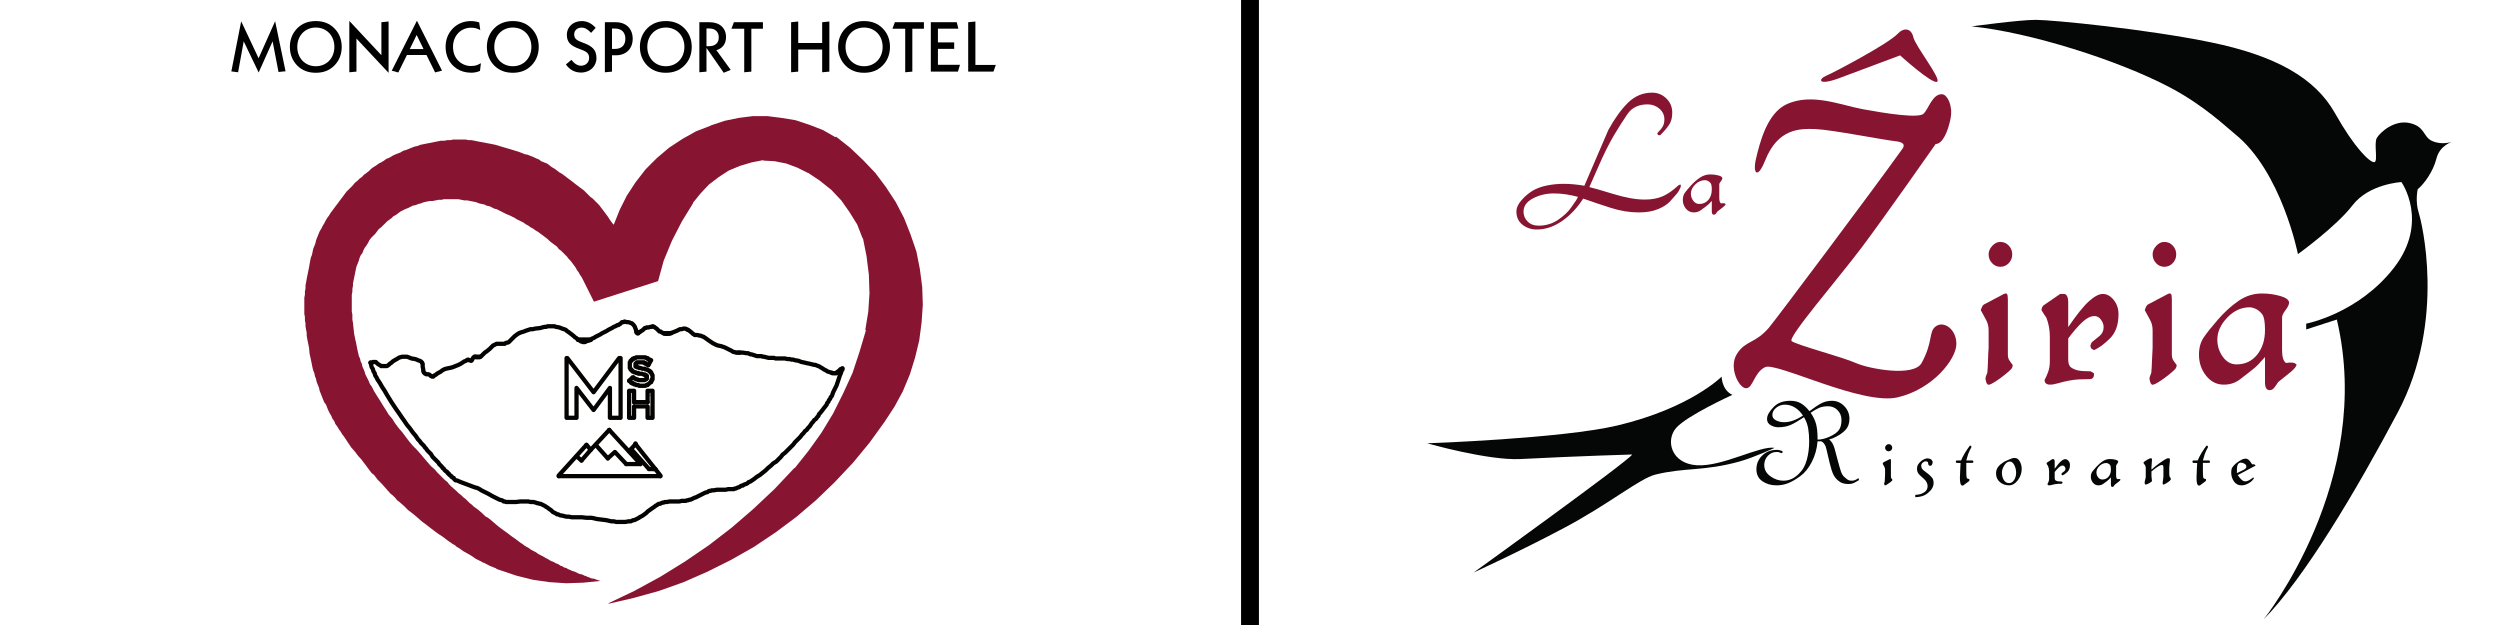 <?xml version="1.0" encoding="UTF-8" standalone="no"?>
<!-- Created with Inkscape (http://www.inkscape.org/) -->

<svg
   version="1.1"
   id="svg827"
   width="1400"
   height="350"
   viewBox="0 0 1400 350"
   sodipodi:docname="logo-full.svg"
   inkscape:version="1.1.2 (0a00cf5339, 2022-02-04)"
   xmlns:inkscape="http://www.inkscape.org/namespaces/inkscape"
   xmlns:sodipodi="http://sodipodi.sourceforge.net/DTD/sodipodi-0.dtd"
   xmlns="http://www.w3.org/2000/svg"
   xmlns:svg="http://www.w3.org/2000/svg">
  <defs
     id="defs831">
    <clipPath
       clipPathUnits="userSpaceOnUse"
       id="clipPath44">
      <path
         d="M 0,595.28 H 841.89 V 0 H 0 Z"
         id="path42" />
    </clipPath>
    <clipPath
       clipPathUnits="userSpaceOnUse"
       id="clipPath52">
      <path
         d="M 279.503,455.216 H 660.728 V 154.677 H 279.503 Z"
         id="path50" />
    </clipPath>
  </defs>
  <sodipodi:namedview
     id="namedview829"
     pagecolor="#505050"
     bordercolor="#eeeeee"
     borderopacity="1"
     inkscape:pageshadow="0"
     inkscape:pageopacity="0"
     inkscape:pagecheckerboard="0"
     showgrid="false"
     fit-margin-top="0"
     fit-margin-left="0"
     fit-margin-right="0"
     fit-margin-bottom="0"
     inkscape:zoom="0.67690531"
     inkscape:cx="558.42375"
     inkscape:cy="36.932787"
     inkscape:window-width="1920"
     inkscape:window-height="1131"
     inkscape:window-x="0"
     inkscape:window-y="32"
     inkscape:window-maximized="1"
     inkscape:current-layer="g8" />
  <g
     inkscape:groupmode="layer"
     inkscape:label="Image"
     id="g833"
     transform="translate(-67.943,-25.225)">
    <rect
       style="fill:#000000;stroke:#000000;stroke-width:0.985"
       id="rect1533"
       width="9.015"
       height="349.014"
       x="763.436"
       y="25.718" />
    <g
       id="g8"
       transform="matrix(0.817,0,0,-0.817,64.276,536.13)">
      <g
         id="g1954"
         transform="translate(162.598,41.486)">
        <g
           aria-label="MONACO SPORT HOTEL"
           transform="scale(1,-1)"
           id="text24"
           style="font-weight:500;font-size:49.285px;font-family:'ITCKabel LT Medium';-inkscape-font-specification:ItcKabelLT-Medium;fill:#871431;stroke-width:1.112">
          <path
             d="m 0.459,-534.912 4.633,0.591 3.844,-21.192 10.251,21.34 9.561,-21.34 4.041,20.995 4.83,-0.493 -7.146,-34.302 -11.336,25.382 -11.927,-25.332 z"
             style="font-weight:normal;font-family:'ITC Kabel';-inkscape-font-specification:'ITC Kabel';fill:#000000"
             id="path4828" />
          <path
             d="m 40.577,-551.718 c 0,5.126 1.774,9.463 5.076,12.814 3.302,3.302 7.491,4.928 12.715,4.928 5.224,0 9.364,-1.626 12.666,-4.928 3.351,-3.351 5.076,-7.688 5.076,-12.814 0,-5.126 -1.725,-9.413 -5.076,-12.765 -3.302,-3.302 -7.442,-4.928 -12.666,-4.928 -5.224,0 -9.413,1.626 -12.715,4.928 -3.302,3.351 -5.076,7.639 -5.076,12.765 z m 17.792,13.258 c -7.294,0 -12.715,-5.471 -12.715,-13.258 0,-7.787 5.421,-13.258 12.715,-13.258 7.294,0 12.715,5.471 12.715,13.258 0,7.787 -5.421,13.258 -12.715,13.258 z"
             style="font-weight:normal;font-family:'ITC Kabel';-inkscape-font-specification:'ITC Kabel';fill:#000000"
             id="path4830" />
          <path
             d="m 81.335,-534.32 4.879,-0.444 v -22.671 l 22.03,23.509 v -35.189 l -4.928,0.493 v 22.622 l -21.981,-23.509 z"
             style="font-weight:normal;font-family:'ITC Kabel';-inkscape-font-specification:'ITC Kabel';fill:#000000"
             id="path4832" />
          <path
             d="m 110.413,-535.405 4.485,1.232 5.914,-11.976 h 13.405 l 5.914,11.927 4.731,-1.232 -17.2,-34.204 z m 12.37,-14.835 4.682,-9.66 4.731,9.66 z"
             style="font-weight:normal;font-family:'ITC Kabel';-inkscape-font-specification:'ITC Kabel';fill:#000000"
             id="path4834" />
          <path
             d="m 170.886,-535.257 0.641,-5.273 c -0.789,0.444 -1.528,0.838 -2.267,1.134 -1.528,0.591 -3.006,0.789 -4.682,0.789 -3.105,0 -6.308,-1.331 -8.576,-3.647 -2.366,-2.415 -3.598,-5.668 -3.598,-9.463 0,-7.688 5.372,-13.159 12.42,-13.159 2.366,0 4.485,0.591 6.259,1.626 l -0.739,-5.273 c -1.971,-0.591 -3.844,-0.887 -5.717,-0.887 -4.731,0 -9.019,1.725 -12.223,4.928 -3.351,3.351 -5.076,7.639 -5.076,12.765 0,6.308 2.661,11.483 7.442,14.785 2.76,1.873 6.21,2.908 10.103,2.908 2.169,0 4.091,-0.394 6.013,-1.232 z"
             style="font-weight:normal;font-family:'ITC Kabel';-inkscape-font-specification:'ITC Kabel';fill:#000000"
             id="path4836" />
          <path
             d="m 175.617,-551.718 c 0,5.126 1.774,9.463 5.076,12.814 3.302,3.302 7.491,4.928 12.715,4.928 5.224,0 9.364,-1.626 12.666,-4.928 3.351,-3.351 5.076,-7.688 5.076,-12.814 0,-5.126 -1.725,-9.413 -5.076,-12.765 -3.302,-3.302 -7.442,-4.928 -12.666,-4.928 -5.224,0 -9.413,1.626 -12.715,4.928 -3.302,3.351 -5.076,7.639 -5.076,12.765 z m 17.792,13.258 c -7.294,0 -12.715,-5.471 -12.715,-13.258 0,-7.787 5.421,-13.258 12.715,-13.258 7.294,0 12.715,5.471 12.715,13.258 0,7.787 -5.421,13.258 -12.715,13.258 z"
             style="font-weight:normal;font-family:'ITC Kabel';-inkscape-font-specification:'ITC Kabel';fill:#000000"
             id="path4838" />
          <path
             d="m 229.781,-539.693 c 2.514,3.647 6.062,5.569 10.399,5.569 6.21,0 10.547,-4.386 10.547,-9.857 0,-5.865 -3.006,-8.28 -9.216,-10.596 -3.844,-1.429 -6.062,-2.464 -6.062,-5.668 0,-2.711 2.021,-4.682 5.076,-4.682 2.316,0 4.288,1.183 6.506,3.598 l 3.154,-3.45 c -2.908,-3.154 -5.914,-4.633 -9.611,-4.633 -5.865,0 -10.153,4.091 -10.153,9.315 0,5.323 2.711,7.639 8.723,9.808 4.337,1.577 6.555,2.612 6.555,6.111 0,3.105 -2.316,5.372 -5.618,5.372 -2.267,0 -4.583,-1.429 -6.506,-4.041 z"
             style="font-weight:normal;font-family:'ITC Kabel';-inkscape-font-specification:'ITC Kabel';fill:#000000"
             id="path4840" />
          <path
             d="m 256.493,-534.32 4.879,-0.444 v -11.188 h 2.661 c 7.048,0 11.533,-4.534 11.533,-11.335 0,-6.801 -4.485,-11.336 -11.533,-11.336 h -7.541 z m 4.879,-29.965 h 2.119 c 4.485,0 7.048,2.661 7.048,6.998 0,4.386 -2.563,6.949 -7.048,6.949 h -2.119 z"
             style="font-weight:normal;font-family:'ITC Kabel';-inkscape-font-specification:'ITC Kabel';fill:#000000"
             id="path4842" />
          <path
             d="m 280.495,-551.718 c 0,5.126 1.774,9.463 5.076,12.814 3.302,3.302 7.491,4.928 12.715,4.928 5.224,0 9.364,-1.626 12.666,-4.928 3.351,-3.351 5.076,-7.688 5.076,-12.814 0,-5.126 -1.725,-9.413 -5.076,-12.765 -3.302,-3.302 -7.442,-4.928 -12.666,-4.928 -5.224,0 -9.413,1.626 -12.715,4.928 -3.302,3.351 -5.076,7.639 -5.076,12.765 z m 17.792,13.258 c -7.294,0 -12.715,-5.471 -12.715,-13.258 0,-7.787 5.421,-13.258 12.715,-13.258 7.294,0 12.715,5.471 12.715,13.258 0,7.787 -5.421,13.258 -12.715,13.258 z"
             style="font-weight:normal;font-family:'ITC Kabel';-inkscape-font-specification:'ITC Kabel';fill:#000000"
             id="path4844" />
          <path
             d="m 321.254,-534.32 4.879,-0.444 v -16.264 l 11.828,17.053 4.781,-1.971 -9.808,-13.504 c 4.189,-1.232 6.604,-4.436 6.604,-8.921 0,-6.21 -4.238,-10.251 -11.335,-10.251 h -6.949 z m 4.879,-30.014 h 1.922 c 4.14,0 6.506,2.366 6.506,6.111 0,3.746 -2.366,6.013 -6.506,6.013 h -1.922 z"
             style="font-weight:normal;font-family:'ITC Kabel';-inkscape-font-specification:'ITC Kabel';fill:#000000"
             id="path4846" />
          <path
             d="m 352.007,-534.32 4.879,-0.444 v -29.374 h 7.935 v -4.485 h -19.911 l -1.676,4.485 h 8.773 z"
             style="font-weight:normal;font-family:'ITC Kabel';-inkscape-font-specification:'ITC Kabel';fill:#000000"
             id="path4848" />
          <path
             d="m 384.141,-534.32 4.879,-0.444 v -15.13 H 405.432 v 15.574 l 4.928,-0.444 v -34.352 l -4.928,0.493 v 14.243 h -16.412 v -14.736 l -4.879,0.493 z"
             style="font-weight:normal;font-family:'ITC Kabel';-inkscape-font-specification:'ITC Kabel';fill:#000000"
             id="path4850" />
          <path
             d="m 416.373,-551.718 c 0,5.126 1.774,9.463 5.076,12.814 3.302,3.302 7.491,4.928 12.715,4.928 5.224,0 9.364,-1.626 12.666,-4.928 3.351,-3.351 5.076,-7.688 5.076,-12.814 0,-5.126 -1.725,-9.413 -5.076,-12.765 -3.302,-3.302 -7.442,-4.928 -12.666,-4.928 -5.224,0 -9.413,1.626 -12.715,4.928 -3.302,3.351 -5.076,7.639 -5.076,12.765 z m 17.792,13.258 c -7.294,0 -12.715,-5.471 -12.715,-13.258 0,-7.787 5.421,-13.258 12.715,-13.258 7.294,0 12.715,5.471 12.715,13.258 0,7.787 -5.421,13.258 -12.715,13.258 z"
             style="font-weight:normal;font-family:'ITC Kabel';-inkscape-font-specification:'ITC Kabel';fill:#000000"
             id="path4852" />
          <path
             d="m 462.356,-534.32 4.879,-0.444 v -29.374 h 7.935 v -4.485 h -19.911 l -1.676,4.485 h 8.773 z"
             style="font-weight:normal;font-family:'ITC Kabel';-inkscape-font-specification:'ITC Kabel';fill:#000000"
             id="path4854" />
          <path
             d="m 479.901,-534.764 h 18.58 l 1.429,-4.682 h -15.13 v -10.892 h 11.138 v -4.436 h -11.138 v -9.413 h 13.997 l -1.084,-4.436 H 479.901 Z"
             style="font-weight:normal;font-family:'ITC Kabel';-inkscape-font-specification:'ITC Kabel';fill:#000000"
             id="path4856" />
          <path
             d="m 505.53,-534.764 h 17.299 l 1.626,-4.583 h -13.997 v -29.768 l -4.928,0.493 z"
             style="font-weight:normal;font-family:'ITC Kabel';-inkscape-font-specification:'ITC Kabel';fill:#000000"
             id="path4858" />
        </g>
        <g
           id="g26"
           transform="matrix(1.112,0,0,1.112,313.258,357.832)">
          <path
             d="M 0,0 0.712,-0.361 2.527,-1.806 3.246,-2.529 3.968,-2.885 4.33,-3.251 H 4.689 6.14 L 7.221,-3.61 h 0.721 l 0.725,-0.364 1.081,-0.356 1.087,-0.727 2.531,-1.804 1.081,-0.718 1.084,-0.724 0.722,-0.365 0.722,-0.361 0.724,-0.356 1.084,-0.363 1.813,-0.359 1.078,-0.367 1.08,-0.356 0.728,-0.368 0.722,-0.356 1.447,-0.724 1.447,-0.722 1.081,-0.724 h 0.724 l 0.722,-0.356 h 1.081 0.725 0.725 1.084 0.725 l 2.169,-0.362 h 1.077 l 0.725,-0.364 0.725,-0.358 h 0.715 l 1.091,-0.362 1.077,-0.359 1.088,-0.363 h 2.168 0.721 l 0.726,-0.359 h 0.725 l 1.44,-0.364 1.446,-0.358 h 1.447 0.721 1.081 l 1.091,-0.369 h 1.441 1.446 1.446 1.444 l 1.443,-0.356 h 1.45 l 1.081,-0.354 h 1.088 l 1.084,-0.367 2.165,-0.356 1.806,-0.727 1.808,-0.362 1.444,-0.358 1.806,-0.359 1.447,-0.366 1.446,-0.356 h 0.715 l 0.725,-0.367 1.091,-0.359 0.718,-0.361 1.812,-1.084 1.082,-0.722 0.724,-0.357 0.723,-0.368 0.355,-0.357 1.094,-0.365 1.438,-0.36 1.086,-0.366 h 0.722 0.36 0.359 0.722 l 0.369,0.366 v 0.36 l 0.721,0.365 0.715,0.725 0.365,0.357 0.36,0.363 h 0.362 l 0.726,0.359"
             style="fill:none;stroke:#050301;stroke-width:2.628;stroke-linecap:round;stroke-linejoin:round;stroke-miterlimit:10;stroke-dasharray:none;stroke-opacity:1"
             id="path28" />
        </g>
        <g
           id="g30"
           transform="matrix(1.112,0,0,1.112,95.847,335.344)">
          <path
             d="M 0,0 0.364,-0.357 H 0.727 L 1.086,0 1.448,0.362 H 1.811 2.168 2.534 2.89 3.252 L 3.618,0 4.337,-0.717 5.422,-1.438 6.144,-1.806 6.505,-2.165 H 7.227 7.95 8.316 9.033 9.4 10.12 l 1.083,0.727 0.725,0.721 1.082,0.717 0.723,0.722 1.805,1.09 0.721,0.355 1.089,0.725 0.719,0.357 h 0.362 l 1.084,0.364 h 1.088 1.084 0.722 L 23.489,3.249 25.293,2.522 27.467,2.167 28.544,1.812 29.268,1.445 30.352,1.089 31.073,0.722 31.797,0 v -0.357 l 0.366,-0.36 v -1.089 -0.72 l 0.358,-1.806 v -1.082 l 0.363,-0.364 v -0.361 l 0.359,-0.366 0.361,-0.356 h 0.363 l 0.359,-0.359 h 0.721 0.725 l 0.724,-0.364 0.721,-0.727 h 0.361 l 0.363,-0.354 h 0.362 0.363 l 0.357,0.354 0.363,0.367 0.721,0.36 1.444,1.079 1.448,0.727 1.445,1.089 1.447,0.72 1.445,0.359 1.804,0.359 1.446,0.363 1.807,0.723 1.802,0.727 1.448,0.721 1.092,0.717 1.078,0.722 1.084,0.367 0.364,0.356 0.724,0.367 h 0.362 l 0.355,-0.367 h 0.721 l 0.369,-0.356 h 0.356 l 0.369,0.356 0.356,0.722 0.357,0.725 0.365,0.357 0.362,0.364 h 0.361 0.359 l 0.366,-0.364 h 0.722 0.359 0.725 0.356 l 0.723,0.364 0.367,0.36 0.722,0.721 0.718,0.72 0.724,0.727 1.087,0.721 1.808,1.446 0.722,0.714 0.728,0.724 0.712,0.727 0.723,0.362 0.725,0.356 0.723,0.361 h 0.722 0.725 1.445 0.716 0.722 0.729 l 0.363,0.365 0.721,0.356 h 0.72 l 0.723,0.368 0.364,0.356 1.086,1.087 1.077,1.08 1.086,1.082 1.447,1.089 1.089,0.717 1.806,0.718 1.443,0.371 0.722,0.356 1.081,0.362 1.086,0.361 1.084,0.359 h 1.441 l 1.449,0.363 3.257,0.361 1.076,0.362 1.449,0.356 h 1.086 l 0.721,0.366 h 0.725 1.084 0.716 0.725 1.092 l 0.723,-0.366 2.16,-0.356 1.806,-0.723 1.088,-0.363 1.082,-0.359 0.725,-0.723 1.082,-0.727 1.447,-1.079 1.809,-1.445 0.717,-0.724 0.724,-0.358 1.083,-1.08 1.446,-0.725 0.36,-0.362 h 0.724 l 0.366,-0.356 h 0.718 0.729 l 0.714,0.356 0.362,0.362 h 0.727 l 1.081,0.361 0.726,0.364 0.724,0.719 1.084,0.361 1.076,0.726 1.449,0.72 1.446,0.725 1.082,0.717 1.449,0.718 1.446,0.727 1.079,0.723 0.725,0.359 0.723,0.363 0.724,0.361 1.083,0.718 1.081,0.366 1.091,0.721 h 0.722 l 0.355,0.361 0.725,0.356 0.363,0.366 0.722,0.725 h 1.087 l 0.359,0.356 h 0.355 l 1.088,-0.356 h 1.084 l 1.084,-0.364 0.723,-0.361 h 0.362 l 0.359,-0.366 0.725,-0.717 0.726,-1.087 0.351,-1.079 0.37,-0.722 v -0.723 l 0.356,-0.727 v -0.356 h 0.368 v -0.362 h 0.357 0.366 v 0.362 l 0.719,0.356 1.084,0.727 0.724,0.362 0.36,0.361 0.362,0.359 0.362,0.363 0.36,0.361 h 0.365 0.359 l 0.359,0.362 h 0.36 1.084 l 0.722,0.356 h 0.725 0.361 l 0.36,0.366 h 0.366 l 0.358,-0.366 h 0.36 l 0.366,-0.356 1.081,-0.723 0.365,-0.363 0.36,-0.359 0.363,-0.361 0.355,-0.362 0.363,-0.356 h 0.721 l 0.366,-0.371 1.44,-0.718 h 0.366 l 0.722,-0.361 h 0.362 0.722 0.366 0.356 l 1.084,0.361 2.168,0.718 1.806,0.727 2.171,1.082 h 1.081 l 1.081,0.363 h 1.088 l 0.721,-0.363 0.728,-0.359"
             style="fill:none;stroke:#050301;stroke-width:2.628;stroke-linecap:round;stroke-linejoin:round;stroke-miterlimit:10;stroke-dasharray:none;stroke-opacity:1"
             id="path32" />
        </g>
        <g
           id="g34"
           transform="matrix(1.112,0,0,1.112,154.922,254.612)">
          <path
             d="m 0,0 2.526,-1.08 2.896,-1.089 2.884,-1.079 2.895,-1.081 1.446,-0.362 1.44,-0.727 1.091,-0.719 1.44,-0.715 1.449,-0.726 1.445,-0.722 2.527,-1.446 1.448,-0.717 1.446,-0.726 1.443,-0.719 1.445,-0.361 0.721,-0.356 0.358,-0.37 h 0.728 l 0.722,-0.355 h 0.723 0.725 0.722 0.723 1.804 1.449 l 2.89,0.355 h 1.802 1.449 1.449 l 1.44,-0.355 h 1.81 l 1.446,-0.362 0.72,-0.361 h 0.723 l 0.722,-0.363 h 0.727 l 0.721,-0.359 0.724,-0.362 0.723,-0.362 0.725,-0.353 0.357,-0.369 0.721,-0.357 1.45,-1.087 1.081,-0.718 1.08,-1.086 0.724,-0.356 0.723,-0.364 0.723,-0.361 0.359,-0.364 h 0.726 l 0.719,-0.356 0.725,-0.36 h 0.726 l 1.444,-0.365 1.439,-0.354 h 1.45 l 1.806,-0.367 h 1.45 1.441 3.253 l 3.249,-0.358 h 1.45 1.441 l 1.813,-0.363 1.442,-0.362 2.891,-0.361 2.887,-0.359 3.253,-0.724 h 1.447 l 1.446,-0.355 h 1.447 1.444 1.446 1.443 l 1.806,0.355 h 0.723 0.724 l 0.722,0.363 0.725,0.361 h 0.718 l 0.718,0.359 0.726,0.361 0.724,0.362 0.726,0.363 0.359,0.358 1.446,0.721 1.085,0.725 1.446,1.081 1.088,1.088 2.523,1.799 1.084,0.724 1.444,1.079 0.728,0.362 0.36,0.362 0.718,0.359 h 0.732 l 0.717,0.363 0.723,0.361 h 0.718 l 0.725,0.362 h 0.725 0.722 l 1.446,0.355 h 1.447 1.44 3.253 l 1.446,0.37 h 1.447 1.08 l 0.726,0.356 h 0.725 l 0.718,0.361 h 0.728 l 0.722,0.362 1.44,0.722 1.088,0.361 1.439,0.717 2.894,1.446 1.446,0.722 1.443,0.364 0.367,0.362 0.721,0.355 h 0.722 l 0.725,0.36 h 1.44 l 1.809,0.364 h 1.447 1.443 1.447 1.084 l 1.443,0.355 h 1.45 0.356 0.728 0.357 0.721 l 0.365,0.367 h 0.722 l 0.719,0.36 0.722,0.362 h 0.365 l 0.725,0.356 0.36,0.366 0.724,0.359 h 0.725 l 0.353,0.361 0.725,0.359 1.091,0.359 0.715,0.367 0.724,0.722 1.088,0.361 m 56.726,69.699 v -0.359 -0.362 l -0.362,-0.358 -0.364,-1.089 -0.362,-1.083 -0.359,-0.723 -0.366,-1.08 -0.359,-1.08 -0.355,-1.09 -0.37,-1.083 -0.721,-2.169 -1.081,-2.164 -1.081,-2.167 -0.367,-1.084 -0.358,-1.086 -0.726,-0.722 -0.362,-1.083 -0.712,-0.722 -0.372,-1.079 -0.722,-0.727 -0.355,-1.083 -1.447,-1.804 -1.081,-1.445 -1.45,-1.806 -0.721,-0.723 -0.36,-1.084 -0.721,-0.727 -0.726,-1.084 -1.084,-0.719 -0.722,-1.082 -0.724,-0.723 -0.722,-1.083 -0.724,-1.087 -1.082,-1.081 -0.725,-1.082 -1.08,-0.724 -0.722,-1.083 -1.088,-1.089 -1.084,-1.436 -1.084,-1.091 -1.088,-1.079 -1.077,-1.081 -1.084,-1.446 -1.088,-1.089 -1.443,-1.439 -1.088,-1.09 -1.443,-1.438 -1.444,-1.089 -1.084,-1.44 L 198.369,13 196.926,11.553 195.12,10.471 193.673,9.028 191.867,7.58 190.417,6.136 188.615,4.695 186.809,3.247 185,2.17 183.19,0.725 181.029,-0.719 M 0,0 H -0.725 L -1.086,0.36 -1.445,0.725 -1.808,1.082 V 1.448 H -2.167 L -2.531,1.804 -2.893,2.17 h -0.359 v 0.36 l -0.361,0.355 -0.723,0.362 -0.365,0.362 v 0.363 h -0.356 l -0.359,0.359 v 0.364 h -0.365 v 0.36 l -0.358,0.365 -0.725,0.357 -0.725,0.721 -0.359,0.725 -0.725,0.357 -0.361,0.724 -0.359,0.362 -0.725,0.717 -0.366,0.367 -0.357,0.357 -0.358,0.724 -0.367,0.362 -0.356,0.36 -0.722,0.724 -0.725,0.723 -0.725,0.723 -0.72,0.72 -1.086,1.806 -0.722,0.723 -0.723,0.718 -0.725,0.72 -0.722,1.09 -0.721,0.721 -0.72,1.083 -1.087,1.079 -0.724,0.728 -0.722,1.077 -1.084,1.09 -0.723,1.082 -0.725,1.084 -1.803,2.163 -1.807,2.532 -1.802,2.168 -1.449,2.164 -1.807,2.527 -1.444,2.172 -1.802,2.528 -1.45,2.167 -1.445,2.165 -2.89,4.697 -1.445,2.527 -1.449,2.17 -1.444,2.525 -0.721,1.086 -0.724,1.081 -0.719,1.445 -0.728,1.085 -0.356,1.439 -0.723,1.091 -0.363,1.445 -0.722,1.081 -0.362,1.45 -0.364,1.438"
             style="fill:none;stroke:#050301;stroke-width:2.628;stroke-linecap:round;stroke-linejoin:round;stroke-miterlimit:10;stroke-dasharray:none;stroke-opacity:1"
             id="path36" />
        </g>
        <g
           id="g38"
           transform="matrix(1.112,0,0,1.112,-260.344,-1.935)">
          <g
             id="g40"
             clip-path="url(#clipPath44)">
            <g
               id="g46">
              <g
                 id="g48" />
              <g
                 id="g60">
                <g
                   clip-path="url(#clipPath52)"
                   id="g58">
                  <g
                     transform="translate(365.522,403.994)"
                     id="g56">
                    <path
                       d="M 0,0 -1.459,-0.365 H -3.248 L -5.073,-0.73 -6.861,-1.095 h -1.825 l -1.788,-0.365 -1.825,-0.366 -1.788,-0.73 -1.46,-0.328 -1.825,-0.73 -1.788,-0.365 -1.46,-0.73 -1.423,-0.731 -1.825,-0.693 -1.423,-0.731 -1.459,-0.73 -1.46,-1.095 -1.424,-1.059 -1.459,-0.73 -1.059,-1.095 -1.46,-1.059 -1.459,-1.095 -1.059,-1.096 -1.459,-1.424 -1.096,-1.095 -1.423,-1.058 -1.095,-1.461 -1.094,-1.46 -1.424,-1.424 -1.094,-1.095 -1.095,-1.424 -0.694,-1.46 -1.095,-1.789 -1.094,-1.461 -0.73,-1.423 -0.694,-1.826 -1.095,-1.423 -0.73,-1.826 -0.364,-1.424 -0.73,-1.825 -0.73,-1.789 -0.329,-1.461 -0.365,-1.789 -0.365,-1.788 -0.365,-1.826 -0.364,-1.789 -0.366,-1.825 v -1.424 l -0.364,-1.826 v -1.788 l -0.366,-1.826 v -1.789 -1.789 -1.825 -1.424 -1.825 -1.789 l 0.366,-1.79 v -1.788 -1.461 l 0.364,-1.825 0.366,-3.614 0.364,-3.213 0.365,-1.826 0.365,-1.789 0.365,-1.46 0.329,-1.789 0.365,-1.825 0.365,-1.789 0.365,-1.46 0.365,-1.789 0.729,-1.461 0.365,-1.789 0.73,-1.424 0.365,-1.825 0.694,-1.46 0.73,-1.789 0.364,-1.461 0.73,-1.424 0.73,-1.46 0.694,-1.387 0.73,-1.826 1.094,-1.46 1.46,-2.884 1.788,-2.884 1.825,-2.848 1.789,-2.957 1.824,-2.847 1.788,-2.921 2.154,-2.52 1.824,-2.884 2.154,-2.884 2.189,-2.519 2.154,-2.884 2.189,-2.885 2.153,-2.555 2.518,-2.519 2.19,-2.483 2.153,-2.555 2.153,-2.519 2.19,-2.52 2.519,-2.19 1.094,-1.424 1.095,-1.059 1.423,-1.46 1.095,-1.095 1.46,-1.424 1.423,-1.095 1.095,-1.461 1.423,-1.424 2.92,-2.555 1.423,-1.424 1.46,-1.095 1.423,-1.388 1.46,-1.132 1.095,-1.058 1.423,-1.46 1.46,-1.096 1.095,-1.094 2.518,-1.79 2.518,-2.154 2.19,-2.154 1.423,-0.694 1.46,-1.131 2.518,-2.155 2.518,-2.153 2.92,-2.19 2.518,-1.789 2.883,-2.191 2.555,-1.789 1.423,-1.096 1.46,-1.058 1.058,-0.694 1.46,-1.131 2.518,-1.424 1.46,-1.059 1.46,-0.766 1.423,-0.695 1.46,-1.095 1.423,-0.73 1.46,-0.73 1.788,-1.059 1.46,-0.731 1.094,-0.729 0.731,-0.365 1.058,-0.365 0.73,-0.366 1.095,-0.657 1.058,-0.365 0.73,-0.364 1.095,-0.768 1.094,-0.328 1.059,-0.731 1.46,-0.365 1.095,-0.729 1.058,-0.329 1.46,-0.767 1.46,-0.365 1.423,-0.694 1.46,-0.73 1.788,-0.365 0.729,-0.365 0.731,-0.365 1.095,-0.329 0.693,-0.401 1.095,-0.328 0.73,-0.366 1.095,-0.365 h 1.058 l 0.73,-0.365 1.095,-0.365 1.094,-0.366 1.059,-0.364 -10.475,-1.059 -10.473,-0.365 -10.474,0.694 -10.109,1.46 -10.146,2.519 -9.744,3.285 -1.095,0.366 -1.058,0.329 -1.095,0.729 -1.095,0.365 -0.73,0.366 -1.058,0.365 -0.73,0.328 -0.73,0.365 -0.73,0.403 -0.693,0.364 -0.73,0.365 -0.365,0.329 h -0.73 l -0.365,0.328 -0.73,0.366 -0.365,0.365 h -0.328 l -0.73,0.365 -0.73,0.365 -0.73,0.364 -0.73,0.366 -1.423,1.058 -1.095,0.731 -2.518,1.461 -2.555,1.424 -2.518,1.825 -1.423,0.766 -1.095,1.023 -1.46,0.766 -1.423,1.059 -1.095,0.693 -1.46,1.096 -1.423,1.095 -1.459,1.058 -1.789,1.096 -1.46,1.096 -2.883,2.153 -3.248,2.52 -2.883,2.153 -2.92,2.593 -2.518,2.117 -2.883,2.154 -2.518,2.556 -2.919,2.518 -1.424,1.096 -1.095,1.424 -1.459,1.424 -1.424,1.132 -2.555,2.847 -2.518,2.884 -1.423,1.461 -1.459,1.424 -1.096,1.46 -1.058,1.424 -1.46,1.095 -1.094,1.424 -2.154,2.92 -2.189,2.885 -1.059,1.424 -1.459,1.497 -1.095,1.386 -1.059,1.461 -2.554,2.92 -2.154,3.213 -2.152,3.25 -1.096,1.424 -1.094,1.825 -1.058,1.424 -1.096,1.825 -1.094,1.424 -0.73,1.825 -1.058,1.424 -0.73,1.789 -1.095,1.825 -0.73,1.461 -0.73,1.789 -0.694,1.826 -1.094,1.423 -0.73,1.789 -0.73,1.826 -0.694,1.789 -0.73,1.789 -0.364,1.825 -0.73,1.789 -0.73,1.825 -0.365,1.789 -0.693,1.825 -0.366,1.79 -0.73,1.825 -0.364,1.424 -0.366,1.825 -0.364,1.789 -0.365,1.789 -0.73,3.249 -0.329,3.615 -0.364,1.825 -0.366,1.789 -0.364,1.789 -0.365,2.19 v 1.789 l -0.365,1.826 -0.365,2.154 v 1.789 l -0.365,1.825 v 2.155 l -0.365,1.788 v 2.191 1.789 2.154 1.825 2.154 l 0.365,1.789 v 1.826 l 0.365,2.153 v 1.826 l 0.365,1.789 0.365,2.154 0.365,1.825 0.364,1.789 0.73,3.615 0.694,3.979 0.365,1.789 0.729,1.825 0.366,1.789 0.364,1.789 0.73,1.826 0.694,1.789 0.365,1.825 0.729,1.789 0.73,1.826 0.73,1.788 1.095,1.789 0.694,1.461 1.095,1.788 0.73,1.461 1.058,1.789 1.095,1.46 1.095,1.789 1.095,1.46 1.058,1.424 1.094,1.461 1.096,1.423 1.058,1.461 1.094,1.46 1.096,1.424 1.058,1.46 1.094,1.424 1.46,1.46 1.095,1.059 1.423,1.46 1.095,1.424 1.424,1.096 1.459,1.46 1.46,1.059 1.424,1.46 1.459,1.059 1.424,1.095 1.46,1.461 1.459,1.058 1.789,1.095 1.459,1.096 1.423,0.693 1.825,1.096 1.423,1.095 1.825,0.694 1.789,1.095 1.459,0.73 1.825,0.73 1.789,0.694 1.824,1.095 1.424,0.365 1.824,0.73 1.788,0.694 1.825,0.73 1.789,0.365 1.824,0.73 1.788,0.366 1.825,0.365 1.788,0.328 1.825,0.365 1.789,0.365 1.824,0.366 1.788,0.364 h 2.19 l 1.788,0.366 h 1.825 l 1.788,0.365 h 1.825 1.788 2.19 1.788 l 1.825,-0.365 h 1.788 l 1.825,-0.366 1.788,-0.364 1.825,-0.366 2.153,-0.365 1.825,-0.365 1.788,-0.328 3.613,-0.731 3.613,-1.095 3.613,-1.059 3.613,-1.095 3.613,-1.095 3.613,-1.424 1.788,-0.365 1.825,-0.73 1.825,-0.73 1.423,-0.694 1.825,-0.73 1.423,-1.096 1.825,-0.73 1.788,-0.693 1.46,-1.096 1.423,-1.095 1.825,-1.058 1.459,-1.096 1.424,-1.095 1.824,-1.059 2.884,-2.19 2.883,-2.154 3.248,-2.52 2.883,-2.153 1.46,-1.096 1.46,-1.46 1.058,-1.059 1.46,-1.46 1.459,-1.059 1.424,-1.46 1.095,-1.095 1.423,-1.424 1.094,-1.461 1.096,-1.424 1.095,-1.46 1.057,-1.424 1.096,-1.46 1.095,-1.789 2.153,-2.884 h 0.364 l 3.614,9.017 4.342,8.653 5.402,8.287 6.168,7.959 6.86,6.864 7.591,6.462 8.285,5.44 8.32,4.673 9.087,3.505 -0.036,0.109 8.65,2.884 8.685,1.789 8.65,1.096 h 9.05 l 8.686,-1.096 8.649,-1.423 8.686,-2.885 8.321,-3.249 7.554,-4.344 0.365,0.365 8.686,-6.864 7.956,-7.557 7.59,-7.959 6.497,-8.653 6.13,-9.383 5.074,-9.747 3.977,-10.076 3.614,-10.478 2.153,-10.844 1.46,-11.172 0.364,-10.806 -0.729,-10.843 -1.46,-11.172 -2.518,-10.441 -3.248,-10.515 -4.343,-10.441 -5.073,-9.383 -6.131,-9.383 -9.38,-12.997 -10.108,-12.267 -11.204,-11.901 -11.57,-11.172 -12.297,-10.441 -12.628,-9.419 -13.394,-8.982 -14.087,-7.995 -14.452,-7.229 -14.816,-6.498 -15.182,-5.404 -15.511,-4.308 -15.473,-3.577 -0.074,0.328 15.876,7.557 15.911,8.653 15.182,9.383 14.817,10.113 14.087,10.843 13.358,11.537 13.028,12.266 12.262,12.997 0.182,-0.146 8.504,10.661 7.955,11.135 7.227,11.902 6.131,12.267 5.803,12.632 4.306,12.997 3.978,13.362 -0.364,0.365 1.824,11.172 0.729,11.171 -0.364,11.574 -1.46,11.536 -2.153,10.807 -0.366,0.365 -3.248,8.324 -4.707,7.557 -5.073,7.229 -6.131,6.499 -7.226,5.768 -7.153,4.746 -0.073,-0.073 -6.496,3.249 -6.861,2.556 -7.226,1.423 -6.861,0.366 -0.036,0.292 -7.19,-1.388 -7.226,-2.154 -6.898,-2.884 -6.131,-3.979 -6.131,-4.673 -5.073,-5.404 -4.707,-5.804 v -0.366 l -6.861,-11.171 -6.131,-11.902 -5.073,-12.267 -3.467,-12.668 -0.109,0.036 -39.415,-12.632 -6.131,12.267 -0.73,1.46 -0.73,1.424 -1.058,1.461 -0.73,1.423 -1.095,1.46 -0.73,1.424 -1.058,1.461 -1.095,1.46 -1.095,1.424 -1.058,1.059 -1.095,1.46 -1.095,1.095 -1.424,1.424 -1.094,1.095 -1.46,1.059 -1.059,1.46 -1.459,1.096 -1.46,1.059 -1.424,1.095 -1.459,1.424 -1.423,1.095 -1.46,1.095 -1.46,1.059 -1.423,1.095 -1.825,1.096 -1.423,1.058 -1.46,0.73 -1.46,1.095 -1.423,0.731 -1.46,1.058 -1.423,0.731 -1.46,0.73 -1.46,0.694 -1.058,0.73 -2.883,1.46 -2.555,1.059 -2.883,1.46 -1.46,0.73 -1.423,0.731 -1.46,0.328 -1.423,0.73 -1.46,0.73 -1.788,0.366 -1.46,0.729 -1.825,0.366 -1.423,0.328 -1.825,0.73 -1.788,0.366 -1.825,0.365 -1.788,0.365 H 12.627 L 10.839,-0.365 9.014,0 H 7.226 5.401 3.613 1.789 Z"
                       style="fill:#871431;fill-opacity:1;fill-rule:nonzero;stroke:none"
                       id="path54" />
                  </g>
                </g>
              </g>
            </g>
          </g>
        </g>
        <g
           id="g62"
           transform="matrix(1.112,0,0,1.112,278.288,356.219)">
          <path
             d="M 0,0 H 1.81 Z"
             style="fill:none;stroke:#050301;stroke-width:2.628;stroke-linecap:round;stroke-linejoin:round;stroke-miterlimit:10;stroke-dasharray:none;stroke-opacity:1"
             id="path64" />
        </g>
        <g
           id="g66"
           transform="matrix(1.112,0,0,1.112,278.288,356.219)">
          <path
             d="M 0,0 0.725,-0.718 Z"
             style="fill:none;stroke:#050301;stroke-width:2.628;stroke-linecap:round;stroke-linejoin:round;stroke-miterlimit:10;stroke-dasharray:none;stroke-opacity:1"
             id="path68" />
        </g>
        <g
           id="g70"
           transform="matrix(1.112,0,0,1.112,296.774,355.421)">
          <path
             d="M 0,0 H 3.978 0.726 Z"
             style="fill:none;stroke:#050301;stroke-width:2.628;stroke-linecap:round;stroke-linejoin:round;stroke-miterlimit:10;stroke-dasharray:none;stroke-opacity:1"
             id="path72" />
        </g>
        <g
           id="g74"
           transform="matrix(1.112,0,0,1.112,296.774,355.421)">
          <path
             d="M 0,0 H 4.696 3.978 Z"
             style="fill:none;stroke:#050301;stroke-width:2.628;stroke-linecap:round;stroke-linejoin:round;stroke-miterlimit:10;stroke-dasharray:none;stroke-opacity:1"
             id="path76" />
        </g>
        <g
           id="g78"
           transform="matrix(1.112,0,0,1.112,238.105,351.008)">
          <path
             d="M 0,0 H 7.587 Z"
             style="fill:none;stroke:#050301;stroke-width:2.628;stroke-linecap:round;stroke-linejoin:round;stroke-miterlimit:10;stroke-dasharray:none;stroke-opacity:1"
             id="path80" />
        </g>
        <g
           id="g82"
           transform="matrix(1.112,0,0,1.112,238.105,351.008)">
          <path
             d="M 0,0 H 7.953 7.587 Z"
             style="fill:none;stroke:#050301;stroke-width:2.628;stroke-linecap:round;stroke-linejoin:round;stroke-miterlimit:10;stroke-dasharray:none;stroke-opacity:1"
             id="path84" />
        </g>
        <g
           id="g86"
           transform="matrix(1.112,0,0,1.112,347.408,342.173)">
          <path
             d="M 0,0 H 1.45 Z"
             style="fill:none;stroke:#050301;stroke-width:2.628;stroke-linecap:round;stroke-linejoin:round;stroke-miterlimit:10;stroke-dasharray:none;stroke-opacity:1"
             id="path88" />
        </g>
        <g
           id="g90"
           transform="matrix(1.112,0,0,1.112,167.38,339.363)">
          <path
             d="M 0,0 H 3.254 Z"
             style="fill:none;stroke:#050301;stroke-width:2.628;stroke-linecap:round;stroke-linejoin:round;stroke-miterlimit:10;stroke-dasharray:none;stroke-opacity:1"
             id="path92" />
        </g>
        <g
           id="g94"
           transform="matrix(1.112,0,0,1.112,412.109,328.11)">
          <path
             d="M 0,0 H 2.887 0.725 Z"
             style="fill:none;stroke:#050301;stroke-width:2.628;stroke-linecap:round;stroke-linejoin:round;stroke-miterlimit:10;stroke-dasharray:none;stroke-opacity:1"
             id="path96" />
        </g>
        <g
           id="g98"
           transform="matrix(1.112,0,0,1.112,230.236,338.437)">
          <path
             d="m 0,0 h 0.445 l 14.01,-18.418 z"
             style="fill:#bcbec3;fill-opacity:1;fill-rule:evenodd;stroke:none"
             id="path100" />
        </g>
        <g
           id="g102"
           transform="matrix(1.112,0,0,1.112,266.281,338.438)">
          <path
             d="M 0,0 0.878,-18.418 V 0 Z"
             style="fill:#bcbec3;fill-opacity:1;fill-rule:nonzero;stroke:none"
             id="path104" />
        </g>
        <g
           id="g106"
           transform="matrix(1.112,0,0,1.112,259.947,317.953)">
          <path
             d="M 0,0 H 6.573 Z"
             style="fill:#bcbec3;fill-opacity:1;fill-rule:nonzero;stroke:none"
             id="path108" />
        </g>
        <g
           id="g110"
           transform="matrix(1.112,0,0,1.112,285.761,316.007)">
          <path
             d="M 0,0 3.065,-3.512 H 0 Z"
             style="fill:#bcbec3;fill-opacity:1;fill-rule:evenodd;stroke:none"
             id="path112" />
        </g>
        <g
           id="g114"
           transform="matrix(1.112,0,0,1.112,285.761,316.007)">
          <path
             d="M 0,0 H 3.065 V -3.512 Z"
             style="fill:#bcbec3;fill-opacity:1;fill-rule:evenodd;stroke:none"
             id="path116" />
        </g>
        <g
           id="g118"
           transform="matrix(1.112,0,0,1.112,246.798,305.274)">
          <path
             d="M 0,0 H 3.064 L 1.751,-2.188 Z"
             style="fill:#bcbec3;fill-opacity:1;fill-rule:evenodd;stroke:none"
             id="path120" />
        </g>
        <g
           id="g122"
           transform="matrix(1.112,0,0,1.112,285.761,305.274)">
          <path
             d="M 0,0 3.065,-7.015 H 0 Z"
             style="fill:#bcbec3;fill-opacity:1;fill-rule:evenodd;stroke:none"
             id="path124" />
        </g>
        <g
           id="g126"
           transform="matrix(1.112,0,0,1.112,285.761,305.274)">
          <path
             d="M 0,0 H 3.065 V -7.015 Z"
             style="fill:#bcbec3;fill-opacity:1;fill-rule:evenodd;stroke:none"
             id="path128" />
        </g>
        <g
           id="g130"
           transform="matrix(1.112,0,0,1.112,285.761,297.473)">
          <path
             d="M 0,0 V 7.015 H -3.94 -8.32 V 0 m -3.062,0 v 8.772 7.893 h 1.75 1.312 V 13.153 9.65 m 8.32,0 v 3.503 3.512 H 1.753 3.065 V 8.327 0 M -23.21,0 v 9.207 9.208 m -20.586,0 V 9.207 0 m -6.129,0 v 18.415 18.418 m 32.41,0 h 0.436 0.441 V 18.415 m -6.572,0 -10.072,-13.589 m 16.644,13.589 V 0 m -16.644,15.786 15.767,21.047 M -23.21,0 h 6.572 M -33.282,4.826 -43.796,18.415 M -49.925,0 h 6.129 M 0,0 h 3.065 m -14.447,0 h 3.062 m -41.159,36.833 h -0.446 m 16.643,-21.047 -16.197,21.047"
             style="fill:none;stroke:#050301;stroke-width:2.628;stroke-linecap:round;stroke-linejoin:round;stroke-miterlimit:10;stroke-dasharray:none;stroke-opacity:1"
             id="path132" />
        </g>
        <g
           id="g134"
           transform="matrix(1.112,0,0,1.112,279.919,338.921)">
          <path
             d="M 0,0 H 2.63 Z"
             style="fill:#bcbec3;fill-opacity:1;fill-rule:nonzero;stroke:none"
             id="path136" />
        </g>
        <g
           id="g138"
           transform="matrix(1.112,0,0,1.112,277.482,338.438)">
          <path
             d="M 0,0 H 6.133 L 2.192,0.435 Z"
             style="fill:#bcbec3;fill-opacity:1;fill-rule:nonzero;stroke:none"
             id="path140" />
        </g>
        <g
           id="g142"
           transform="matrix(1.112,0,0,1.112,279.919,338.921)">
          <path
             d="M 0,0 3.941,-0.435 2.63,0 Z"
             style="fill:#bcbec3;fill-opacity:1;fill-rule:nonzero;stroke:none"
             id="path144" />
        </g>
        <g
           id="g146"
           transform="matrix(1.112,0,0,1.112,277.482,338.438)">
          <path
             d="M 0,0 H -0.877 7.444 Z"
             style="fill:#bcbec3;fill-opacity:1;fill-rule:nonzero;stroke:none"
             id="path148" />
        </g>
        <g
           id="g150"
           transform="matrix(1.112,0,0,1.112,284.302,338.438)">
          <path
             d="M 0,0 H -6.133 1.311 Z"
             style="fill:#bcbec3;fill-opacity:1;fill-rule:nonzero;stroke:none"
             id="path152" />
        </g>
        <g
           id="g154"
           transform="matrix(1.112,0,0,1.112,276.507,338.437)">
          <path
             d="M 0,0 H 8.32 L 9.639,-1.313 Z"
             style="fill:#bcbec3;fill-opacity:1;fill-rule:evenodd;stroke:none"
             id="path156" />
        </g>
        <g
           id="g158"
           transform="matrix(1.112,0,0,1.112,275.048,336.977)">
          <path
             d="M 0,0 H -0.441 11.826 Z"
             style="fill:#bcbec3;fill-opacity:1;fill-rule:nonzero;stroke:none"
             id="path160" />
        </g>
        <g
           id="g162"
           transform="matrix(1.112,0,0,1.112,287.227,336.977)">
          <path
             d="M 0,0 H -10.95 0.876 Z"
             style="fill:#bcbec3;fill-opacity:1;fill-rule:nonzero;stroke:none"
             id="path164" />
        </g>
        <g
           id="g166"
           transform="matrix(1.112,0,0,1.112,274.077,335.507)">
          <path
             d="M 0,0 H -0.445 4.818 Z"
             style="fill:#bcbec3;fill-opacity:1;fill-rule:nonzero;stroke:none"
             id="path168" />
        </g>
        <g
           id="g170"
           transform="matrix(1.112,0,0,1.112,283.327,335.025)">
          <path
             d="M 0,0 H 3.065 L -2.184,0.433 Z"
             style="fill:#bcbec3;fill-opacity:1;fill-rule:nonzero;stroke:none"
             id="path172" />
        </g>
        <g
           id="g174"
           transform="matrix(1.112,0,0,1.112,280.898,335.507)">
          <path
             d="M 0,0 5.25,-0.433 5.691,0 Z"
             style="fill:#bcbec3;fill-opacity:1;fill-rule:nonzero;stroke:none"
             id="path176" />
        </g>
        <g
           id="g178"
           transform="matrix(1.112,0,0,1.112,284.302,334.534)">
          <path
             d="M 0,0 1.754,-0.878 2.189,0 Z"
             style="fill:#bcbec3;fill-opacity:1;fill-rule:nonzero;stroke:none"
             id="path180" />
        </g>
        <g
           id="g182"
           transform="matrix(1.112,0,0,1.112,284.302,334.534)">
          <path
             d="M 0,0 H 2.189 L -0.877,0.442 Z"
             style="fill:#bcbec3;fill-opacity:1;fill-rule:nonzero;stroke:none"
             id="path184" />
        </g>
        <g
           id="g186"
           transform="matrix(1.112,0,0,1.112,283.327,335.025)">
          <path
             d="M 0,0 3.065,-0.442 V 0 Z"
             style="fill:#bcbec3;fill-opacity:1;fill-rule:nonzero;stroke:none"
             id="path188" />
        </g>
        <g
           id="g190"
           transform="matrix(1.112,0,0,1.112,285.277,325.271)">
          <path
             d="M 0,0 H 3.5 Z"
             style="fill:#bcbec3;fill-opacity:1;fill-rule:nonzero;stroke:none"
             id="path192" />
        </g>
        <g
           id="g194"
           transform="matrix(1.112,0,0,1.112,275.532,325.271)">
          <path
             d="M 0,0 2.188,-1.313 H -0.876 Z"
             style="fill:#bcbec3;fill-opacity:1;fill-rule:evenodd;stroke:none"
             id="path196" />
        </g>
        <g
           id="g198"
           transform="matrix(1.112,0,0,1.112,275.532,325.271)">
          <path
             d="M 0,0 2.188,-1.313 Z"
             style="fill:#bcbec3;fill-opacity:1;fill-rule:evenodd;stroke:none"
             id="path200" />
        </g>
        <g
           id="g202"
           transform="matrix(1.112,0,0,1.112,283.327,323.318)">
          <path
             d="M 0,0 H -2.184 4.818 Z"
             style="fill:#bcbec3;fill-opacity:1;fill-rule:nonzero;stroke:none"
             id="path204" />
        </g>
        <g
           id="g206"
           transform="matrix(1.112,0,0,1.112,283.327,323.318)">
          <path
             d="M 0,0 H 4.818 Z"
             style="fill:#bcbec3;fill-opacity:1;fill-rule:nonzero;stroke:none"
             id="path208" />
        </g>
        <g
           id="g210"
           transform="matrix(1.112,0,0,1.112,273.582,323.318)">
          <path
             d="m 0,0 h 6.578 l -5.7,0.442 z"
             style="fill:#bcbec3;fill-opacity:1;fill-rule:nonzero;stroke:none"
             id="path212" />
        </g>
        <g
           id="g214"
           transform="matrix(1.112,0,0,1.112,274.558,323.81)">
          <path
             d="M 0,0 5.701,-0.442 3.064,0 Z"
             style="fill:#bcbec3;fill-opacity:1;fill-rule:nonzero;stroke:none"
             id="path216" />
        </g>
        <g
           id="g218"
           transform="matrix(1.112,0,0,1.112,275.532,320.881)">
          <path
             d="m 0,0 h 0.877 9.198 z"
             style="fill:#bcbec3;fill-opacity:1;fill-rule:nonzero;stroke:none"
             id="path220" />
        </g>
        <g
           id="g222"
           transform="matrix(1.112,0,0,1.112,275.532,320.881)">
          <path
             d="M 0,0 H 10.075 Z"
             style="fill:#bcbec3;fill-opacity:1;fill-rule:nonzero;stroke:none"
             id="path224" />
        </g>
        <g
           id="g226"
           transform="matrix(1.112,0,0,1.112,278.46,319.906)">
          <path
             d="m 0,0 h 5.693 l -7.45,0.877 z"
             style="fill:#bcbec3;fill-opacity:1;fill-rule:nonzero;stroke:none"
             id="path228" />
        </g>
        <g
           id="g230"
           transform="matrix(1.112,0,0,1.112,276.507,320.881)">
          <path
             d="M 0,0 7.45,-0.877 9.198,0 Z"
             style="fill:#bcbec3;fill-opacity:1;fill-rule:nonzero;stroke:none"
             id="path232" />
        </g>
        <g
           id="g234"
           transform="matrix(1.112,0,0,1.112,280.898,319.422)">
          <path
             d="M 0,0 H 2.625 Z"
             style="fill:#bcbec3;fill-opacity:1;fill-rule:nonzero;stroke:none"
             id="path236" />
        </g>
        <g
           id="g238"
           transform="matrix(1.112,0,0,1.112,280.898,319.422)">
          <path
             d="M 0,0 H 2.625 L -2.191,0.436 Z"
             style="fill:#bcbec3;fill-opacity:1;fill-rule:nonzero;stroke:none"
             id="path240" />
        </g>
        <g
           id="g242"
           transform="matrix(1.112,0,0,1.112,278.46,319.906)">
          <path
             d="M 0,0 4.817,-0.436 5.693,0 Z"
             style="fill:#bcbec3;fill-opacity:1;fill-rule:nonzero;stroke:none"
             id="path244" />
        </g>
        <g
           id="g246"
           transform="matrix(1.112,0,0,1.112,286.253,333.557)">
          <path
             d="m 0,0 1.752,3.075 m -2.194,-25.87 h -8.321 m -3.061,13.153 2.184,2.191 M 1.752,3.075 H 0.876 V 3.509 H 0.435 0 V 3.946 H -0.442 V 4.388 H -0.877 -1.312 L -1.754,4.823 H -2.189 -2.631 -3.065 -3.507 -3.941 -4.383 -4.814 -5.254 -5.695 -6.13 -6.571 -7.006 -7.451 L -7.887,4.388 H -8.328 -8.763 V 3.946 H -9.197 -9.64 V 3.509 h -0.434 V 3.075 h -0.442 v -0.44 h -0.431 V 2.198 L -11.393,1.753 V 1.32 0.878 0.443 0 -0.435 -0.872 -1.31 -1.751 l 0.446,-0.442 v -0.433 h 0.431 v -0.445 h 0.442 v -0.433 h 0.434 v -0.444 h 0.443 l 0.434,-0.435 h 0.435 0.441 l 0.436,-0.435 h 0.445 0.435 0.441 v -0.441 h 0.435 0.441 0.44 0.431 0.442 l 0.876,-0.439 h 0.434 0.442 V -6.14 h 0.435 0.442 v -0.436 h 0.435 V -7.017 -7.451 -7.886 -8.33 h -0.435 v -0.434 h -0.442 l -0.435,-0.443 h -0.442 -0.434 -0.442 -0.434 -0.442 -0.431 -0.44 -0.441 -0.435 l -0.441,0.443 h -0.435 -0.445 l -0.436,0.434 h -0.441 l -0.435,0.444 -0.434,0.435 H -9.64"
             style="fill:none;stroke:#050301;stroke-width:2.628;stroke-linecap:round;stroke-linejoin:round;stroke-miterlimit:10;stroke-dasharray:none;stroke-opacity:1"
             id="path248" />
        </g>
        <g
           id="g250"
           transform="matrix(1.112,0,0,1.112,273.582,275.521)">
          <path
             d="M 0,0 H 1.318 L 0.878,0.444 Z"
             style="fill:#bcbec3;fill-opacity:1;fill-rule:nonzero;stroke:none"
             id="path252" />
        </g>
        <g
           id="g254"
           transform="matrix(1.112,0,0,1.112,273.102,274.547)">
          <path
             d="M 0,0 H 2.627 L 0.431,0.876 Z"
             style="fill:#bcbec3;fill-opacity:1;fill-rule:nonzero;stroke:none"
             id="path256" />
        </g>
        <g
           id="g258"
           transform="matrix(1.112,0,0,1.112,273.582,275.521)">
          <path
             d="M 0,0 2.196,-0.876 1.318,0 Z"
             style="fill:#bcbec3;fill-opacity:1;fill-rule:nonzero;stroke:none"
             id="path260" />
        </g>
        <g
           id="g262"
           transform="matrix(1.112,0,0,1.112,237.053,271.137)">
          <path
             d="M 0,0 1.318,-1.313 H -1.31 Z"
             style="fill:#bcbec3;fill-opacity:1;fill-rule:evenodd;stroke:none"
             id="path264" />
        </g>
        <g
           id="g266"
           transform="matrix(1.112,0,0,1.112,235.596,269.676)">
          <path
             d="M 0,0 H 2.628 L 4.376,-1.321 Z"
             style="fill:#bcbec3;fill-opacity:1;fill-rule:evenodd;stroke:none"
             id="path268" />
        </g>
        <g
           id="g270"
           transform="matrix(1.112,0,0,1.112,273.102,274.547)">
          <path
             d="M 0,0 9.635,-7.891 H 7.01 Z"
             style="fill:#bcbec3;fill-opacity:1;fill-rule:evenodd;stroke:none"
             id="path272" />
        </g>
        <g
           id="g274"
           transform="matrix(1.112,0,0,1.112,273.102,274.547)">
          <path
             d="M 0,0 H 2.627 L 9.635,-7.891 Z"
             style="fill:#bcbec3;fill-opacity:1;fill-rule:evenodd;stroke:none"
             id="path276" />
        </g>
        <g
           id="g278"
           transform="matrix(1.112,0,0,1.112,224.88,257.973)">
          <path
             d="M 0,0 H 62.623 Z"
             style="fill:#bcbec3;fill-opacity:1;fill-rule:nonzero;stroke:none"
             id="path280" />
        </g>
        <g
           id="g282"
           transform="matrix(1.112,0,0,1.112,224.88,257.488)">
          <path
             d="M 0,0 H 62.623 L 0,0.436 Z"
             style="fill:#bcbec3;fill-opacity:1;fill-rule:nonzero;stroke:none"
             id="path284" />
        </g>
        <g
           id="g286"
           transform="matrix(1.112,0,0,1.112,224.88,257.973)">
          <path
             d="M 0,0 62.623,-0.436 V 0 Z"
             style="fill:#bcbec3;fill-opacity:1;fill-rule:nonzero;stroke:none"
             id="path288" />
        </g>
        <g
           id="g290"
           transform="matrix(1.112,0,0,1.112,271.149,265.772)">
          <path
             d="M 0,0 -7.006,7.455 -11.383,3.511"
             style="fill:none;stroke:#050301;stroke-width:2.628;stroke-linecap:round;stroke-linejoin:round;stroke-miterlimit:10;stroke-dasharray:none;stroke-opacity:1"
             id="path292" />
        </g>
        <g
           id="g294"
           transform="matrix(1.112,0,0,1.112,286.736,262.361)">
          <path
             d="M 0,0 -10.95,12.276"
             style="fill:none;stroke:#050301;stroke-width:2.628;stroke-linecap:round;stroke-linejoin:round;stroke-miterlimit:10;stroke-dasharray:none;stroke-opacity:1"
             id="path296" />
        </g>
        <g
           id="g298"
           transform="matrix(1.112,0,0,1.112,271.149,265.772)">
          <path
             d="M 0,0 H 8.766"
             style="fill:none;stroke:#050301;stroke-width:2.628;stroke-linecap:round;stroke-linejoin:round;stroke-miterlimit:10;stroke-dasharray:none;stroke-opacity:1"
             id="path300" />
        </g>
        <g
           id="g302"
           transform="matrix(1.112,0,0,1.112,224.88,257.488)">
          <path
             d="M 0,0 V 0.436 L 17.085,19.284"
             style="fill:none;stroke:#050301;stroke-width:2.628;stroke-linecap:round;stroke-linejoin:round;stroke-miterlimit:10;stroke-dasharray:none;stroke-opacity:1"
             id="path304" />
        </g>
        <g
           id="g306"
           transform="matrix(1.112,0,0,1.112,246.798,275.521)">
          <path
             d="M 0,0 -5.696,-6.577"
             style="fill:none;stroke:#050301;stroke-width:2.628;stroke-linecap:round;stroke-linejoin:round;stroke-miterlimit:10;stroke-dasharray:none;stroke-opacity:1"
             id="path308" />
        </g>
        <g
           id="g310"
           transform="matrix(1.112,0,0,1.112,286.736,262.361)">
          <path
             d="M 0,0 H 2.63"
             style="fill:none;stroke:#050301;stroke-width:2.628;stroke-linecap:round;stroke-linejoin:round;stroke-miterlimit:10;stroke-dasharray:none;stroke-opacity:1"
             id="path312" />
        </g>
        <g
           id="g314"
           transform="matrix(1.112,0,0,1.112,258.49,269.676)">
          <path
             d="M 0,0 -7.448,8.325"
             style="fill:none;stroke:#050301;stroke-width:2.628;stroke-linecap:round;stroke-linejoin:round;stroke-miterlimit:10;stroke-dasharray:none;stroke-opacity:1"
             id="path316" />
        </g>
        <g
           id="g318"
           transform="matrix(1.112,0,0,1.112,240.463,268.207)">
          <path
             d="M 0,0 -3.066,2.635"
             style="fill:none;stroke:#050301;stroke-width:2.628;stroke-linecap:round;stroke-linejoin:round;stroke-miterlimit:10;stroke-dasharray:none;stroke-opacity:1"
             id="path320" />
        </g>
        <g
           id="g322"
           transform="matrix(1.112,0,0,1.112,289.661,262.361)">
          <path
             d="M 0,0 H 1.311"
             style="fill:none;stroke:#050301;stroke-width:2.628;stroke-linecap:round;stroke-linejoin:round;stroke-miterlimit:10;stroke-dasharray:none;stroke-opacity:1"
             id="path324" />
        </g>
        <g
           id="g326"
           transform="matrix(1.112,0,0,1.112,277.481,279.428)">
          <path
             d="M 0,0 V 0.436"
             style="fill:none;stroke:#050301;stroke-width:2.628;stroke-linecap:round;stroke-linejoin:round;stroke-miterlimit:10;stroke-dasharray:none;stroke-opacity:1"
             id="path328" />
        </g>
        <g
           id="g330"
           transform="matrix(1.112,0,0,1.112,259.467,289.177)">
          <path
             d="m 0,0 -11.392,-12.278 -2.623,3.069"
             style="fill:none;stroke:#050301;stroke-width:2.628;stroke-linecap:round;stroke-linejoin:round;stroke-miterlimit:10;stroke-dasharray:none;stroke-opacity:1"
             id="path332" />
        </g>
        <g
           id="g334"
           transform="matrix(1.112,0,0,1.112,277.481,279.428)">
          <path
             d="M 0,0 -3.938,-4.389"
             style="fill:none;stroke:#050301;stroke-width:2.628;stroke-linecap:round;stroke-linejoin:round;stroke-miterlimit:10;stroke-dasharray:none;stroke-opacity:1"
             id="path336" />
        </g>
        <g
           id="g338"
           transform="matrix(1.112,0,0,1.112,280.898,265.772)">
          <path
             d="M 0,0 -19.27,21.045"
             style="fill:none;stroke:#050301;stroke-width:2.628;stroke-linecap:round;stroke-linejoin:round;stroke-miterlimit:10;stroke-dasharray:none;stroke-opacity:1"
             id="path340" />
        </g>
        <g
           id="g342"
           transform="matrix(1.112,0,0,1.112,294.526,257.488)">
          <path
             d="M 0,0 V 0.436 L -15.326,19.728"
             style="fill:none;stroke:#050301;stroke-width:2.628;stroke-linecap:round;stroke-linejoin:round;stroke-miterlimit:10;stroke-dasharray:none;stroke-opacity:1"
             id="path344" />
        </g>
        <g
           id="g346"
           transform="matrix(1.112,0,0,1.112,273.102,322.834)">
          <path
             d="M 0,0 0.877,-0.443 V -0.879 H 1.309 V -1.321 H 1.75 2.185 v -0.435 h 0.442 0.435 v -0.437 h 0.434 0.442 l 0.435,-0.44 H 4.818 5.253 5.694 L 6.129,-3.068 H 6.57 7.01 7.441 7.883 8.317 8.759 9.193 9.635 10.07 l 0.442,0.435 h 0.435 0.435 v 0.44 h 0.442 l 0.435,0.437 0.441,0.435 0.435,0.442 h 0.441 V -0.443 0 h 0.436 v 0.436 0.442 h 0.435 V 1.312 1.756 2.191 2.625 3.066 3.502 L 14.012,3.944 V 4.383 L 13.576,4.824 V 5.259 H 13.135 V 5.694 H 12.7 V 6.138 H 12.259 L 11.824,6.571 H 11.382 L 10.947,7.016 H 10.512 10.07 L 9.635,7.449 H 9.193 8.759 8.317 L 7.01,7.891 H 6.129 L 5.694,8.332 H 5.253 4.818 V 8.771 H 4.373 3.938 v 0.436 0.435 0.443 0.436 l 0.435,0.441 h 0.445 v 0.433 H 5.253 5.694 6.129 6.57 7.01 7.441 7.883 8.317 8.759 9.193 v -0.433 h 0.442 0.435 v -0.441 h 0.442 l 0.435,-0.436 0.877,-0.443"
             style="fill:none;stroke:#050301;stroke-width:2.628;stroke-linecap:round;stroke-linejoin:round;stroke-miterlimit:10;stroke-dasharray:none;stroke-opacity:1"
             id="path348" />
        </g>
        <g
           id="g350"
           transform="matrix(1.112,0,0,1.112,224.88,257.488)">
          <path
             d="M 0,0 H 62.623"
             style="fill:none;stroke:#050301;stroke-width:2.628;stroke-linecap:round;stroke-linejoin:round;stroke-miterlimit:10;stroke-dasharray:none;stroke-opacity:1"
             id="path352" />
        </g>
      </g>
      <g
         id="g10"
         transform="matrix(1.112,0,0,1.112,200.25,119.496)" />
    </g>
    <g
       id="g3681"
       transform="matrix(3.812,0,0,-3.812,792.214,903.85)">
      <g
         id="g1430"
         transform="translate(99.653,226.611)">
        <path
           d="m 0,0 c 0,0 6.973,0.962 9.405,0.962 2.433,0 16.38,-1.368 25.788,-3.315 9.408,-1.946 15.245,-5.189 18.165,-10.378 2.92,-5.191 5.109,-7.218 5.757,-7.218 0.649,0 -0.08,2.757 0.407,3.568 0.484,0.811 2.513,2.676 4.783,2.189 2.272,-0.486 2.002,-1.974 3.243,-2.595 1.46,-0.73 3.046,-0.161 3.046,-0.161 0,0 -1.827,-0.516 -2.314,-2.448 -0.488,-1.932 -1.786,-3.715 -2.758,-4.527 0,0 -0.406,-1.783 0.161,-3.486 0.308,-0.92 4.137,-15.656 -3.08,-29.276 -6.053,-11.42 -13.705,-24.329 -19.706,-30.41 0,0 16.342,20.302 10.745,44.03 L 49.14,-44.52 v 0.851 c 0,0 7.664,1.466 12.895,8.214 5.23,6.748 1.095,12.586 1.095,12.586 0,0 -4.745,-0.242 -7.177,-3.405 -2.432,-3.163 -8.028,-7.177 -8.028,-7.177 0,0 -2.38,12.109 -9.245,17.638 -1.256,1.01 -4.521,4.18 -9.488,6.811 C 21.612,-4.984 8.515,-0.853 0,0"
           style="fill:#050606;fill-opacity:1;fill-rule:nonzero;stroke:none"
           id="path1432" />
      </g>
      <g
         id="g1434"
         transform="translate(62.919,175.158)">
        <path
           d="m 0,0 c 0,0 0,-1.946 1.581,-2.676 0,0 -6.69,-3.041 -8.272,-4.865 -1.58,-1.826 -0.729,-5.231 3.042,-5.477 3.771,-0.242 9.244,2.921 11.434,2.557 0,0 -3.045,-1.423 -5.17,-2.008 -5.292,-1.461 -8.029,-0.851 -12.346,-1.918 -2.307,-0.567 -6.751,-4.297 -13.38,-7.819 -6.63,-3.523 -13.32,-6.564 -13.32,-6.564 0,0 22.807,16.422 23.293,17.333 0,0 -7.43,-0.207 -16.42,-0.667 -4.744,-0.244 -13.701,2.312 -13.701,2.312 0,0 19.808,0.688 27.932,2.615 C -4.562,-4.622 0,0 0,0"
           style="fill:#050606;fill-opacity:1;fill-rule:nonzero;stroke:none"
           id="path1436" />
      </g>
      <g
         id="g1438"
         transform="translate(75.994,169.852)">
        <path
           d="m 0,0 c 0.39,-0.56 0.657,-1.117 0.8,-1.67 0.143,-0.554 0.215,-1.239 0.215,-2.06 v -0.215 c 0.546,0 1.142,0.147 1.786,0.439 0.644,0.294 1.094,0.614 1.348,0.968 0.253,0.35 0.381,0.846 0.381,1.484 0,0.559 -0.189,1.034 -0.566,1.425 C 3.585,0.762 3.117,0.957 2.558,0.957 2.05,0.957 1.62,0.881 1.269,0.732 0.917,0.583 0.494,0.338 0,0 m -3.906,-1.387 c 0.443,0 0.891,0.081 1.347,0.244 0.455,0.163 0.931,0.408 1.426,0.733 -0.326,0.501 -0.716,0.892 -1.172,1.176 -0.455,0.284 -0.95,0.425 -1.484,0.425 -0.469,0 -0.892,-0.151 -1.27,-0.453 -0.377,-0.301 -0.566,-0.656 -0.566,-1.062 0,-0.341 0.176,-0.604 0.528,-0.787 0.351,-0.183 0.748,-0.276 1.191,-0.276 m -2.499,0.455 c 0,0.301 0.091,0.602 0.273,0.903 0.182,0.3 0.423,0.602 0.723,0.903 0.299,0.301 0.65,0.523 1.054,0.667 0.403,0.145 0.872,0.217 1.406,0.217 0.586,0 1.094,-0.125 1.523,-0.377 0.429,-0.251 0.846,-0.633 1.25,-1.147 0.69,0.521 1.269,0.905 1.737,1.153 0.469,0.247 0.99,0.371 1.563,0.371 0.703,0 1.308,-0.261 1.815,-0.781 C 5.447,0.455 5.702,-0.17 5.702,-0.898 5.702,-1.575 5.493,-2.132 5.076,-2.567 4.659,-3.003 4.067,-3.392 3.299,-3.73 L 2.713,-3.926 c 0.079,-0.052 0.141,-0.103 0.186,-0.156 0.045,-0.052 0.134,-0.162 0.264,-0.332 0.156,-0.273 0.273,-0.55 0.352,-0.83 0.077,-0.279 0.223,-0.828 0.438,-1.643 0.215,-0.812 0.381,-1.39 0.498,-1.736 0.118,-0.344 0.277,-0.608 0.479,-0.791 0.202,-0.183 0.373,-0.322 0.517,-0.42 0.144,-0.098 0.332,-0.145 0.566,-0.145 0.339,0 0.626,0.095 0.86,0.291 0.091,0.065 0.162,0.06 0.215,-0.019 v -0.195 l -0.274,-0.156 c -0.247,-0.158 -0.462,-0.264 -0.644,-0.324 -0.182,-0.057 -0.404,-0.087 -0.664,-0.087 -0.313,0 -0.603,0.051 -0.869,0.147 -0.267,0.098 -0.55,0.298 -0.849,0.596 C 3.487,-9.428 3.247,-8.972 3.064,-8.359 2.883,-7.747 2.71,-7.072 2.548,-6.338 2.385,-5.604 2.271,-5.14 2.206,-4.951 2.141,-4.762 2.017,-4.57 1.835,-4.374 1.691,-4.257 1.594,-4.198 1.542,-4.198 H 1.015 C 0.924,-5.3 0.644,-6.305 0.175,-7.215 -0.293,-8.127 -0.854,-8.82 -1.504,-9.297 c -0.652,-0.478 -1.247,-0.827 -1.788,-1.042 -0.539,-0.215 -1.115,-0.325 -1.727,-0.325 -0.795,0 -1.484,0.203 -2.07,0.606 -0.586,0.404 -0.878,0.99 -0.878,1.757 0,0.794 0.285,1.469 0.858,2.022 0.571,0.552 1.278,0.83 2.12,0.83 0.157,0 0.302,-0.016 0.434,-0.05 0.131,-0.032 0.277,-0.088 0.434,-0.166 v -0.176 c -0.091,-0.064 -0.15,-0.097 -0.176,-0.097 -0.208,0.091 -0.341,0.143 -0.399,0.157 -0.06,0.011 -0.167,0.02 -0.323,0.02 -0.495,0 -0.918,-0.191 -1.27,-0.568 -0.351,-0.377 -0.527,-0.827 -0.527,-1.346 0,-0.664 0.3,-1.216 0.899,-1.651 0.599,-0.437 1.236,-0.653 1.914,-0.653 0.897,0 1.698,0.382 2.4,1.151 0.47,0.456 0.818,1.103 1.046,1.941 0.228,0.842 0.342,1.736 0.342,2.689 0,0.689 -0.049,1.32 -0.147,1.893 -0.097,0.574 -0.303,1.126 -0.615,1.66 -0.768,-0.52 -1.413,-0.898 -1.933,-1.131 -0.521,-0.235 -1.14,-0.353 -1.855,-0.353 -0.404,0 -0.778,0.106 -1.123,0.315 -0.345,0.209 -0.517,0.502 -0.517,0.882"
           style="fill:#050606;fill-opacity:1;fill-rule:nonzero;stroke:none"
           id="path1440" />
      </g>
      <g
         id="g1442"
         transform="translate(86.928,164.714)">
        <path
           d="m 0,0 c 0,0.132 0.055,0.254 0.164,0.363 0.108,0.112 0.227,0.166 0.354,0.166 0.153,0 0.281,-0.05 0.384,-0.155 C 1.003,0.27 1.055,0.146 1.055,0 1.055,-0.14 1.003,-0.266 0.902,-0.368 0.799,-0.473 0.671,-0.526 0.518,-0.526 0.377,-0.526 0.256,-0.473 0.154,-0.368 0.051,-0.266 0,-0.14 0,0 m -0.351,-2.362 c 0.013,0.025 0.03,0.065 0.048,0.117 0.02,0.053 0.05,0.091 0.088,0.117 l 0.899,0.451 c 0.064,0.026 0.109,0.026 0.136,0 0.026,-0.027 0.039,-0.105 0.039,-0.236 v -1.915 -0.41 c 0,-0.105 0.021,-0.188 0.059,-0.246 0.039,-0.059 0.091,-0.127 0.156,-0.203 0,-0.068 -0.019,-0.122 -0.058,-0.167 C 0.977,-4.899 0.885,-4.979 0.742,-5.09 0.599,-5.2 0.452,-5.302 0.303,-5.393 0.154,-5.483 0.052,-5.529 0,-5.529 c -0.064,0 -0.11,0.078 -0.137,0.233 -0.013,0.041 0.013,0.131 0.079,0.274 0.012,0.118 0.023,0.279 0.03,0.489 0.006,0.21 0.015,0.399 0.028,0.567 v 0.353 0.392 c 0,0.168 -0.039,0.319 -0.117,0.45 -0.078,0.126 -0.156,0.265 -0.234,0.409"
           style="fill:#050606;fill-opacity:1;fill-rule:nonzero;stroke:none"
           id="path1444" />
      </g>
      <g
         id="g1446"
         transform="translate(93.177,163.152)">
        <path
           d="M 0,0 C 0.196,0 0.369,-0.055 0.519,-0.165 0.667,-0.276 0.742,-0.416 0.742,-0.584 0.73,-0.715 0.694,-0.834 0.635,-0.937 0.577,-1.041 0.502,-1.093 0.411,-1.093 c -0.222,0 -0.332,0.13 -0.332,0.391 0,0.181 -0.137,0.273 -0.411,0.273 -0.09,0 -0.214,-0.062 -0.371,-0.185 -0.156,-0.123 -0.233,-0.283 -0.233,-0.479 0,-0.26 0.119,-0.488 0.361,-0.682 0.241,-0.196 0.478,-0.379 0.713,-0.548 C 0.32,-2.479 0.489,-2.647 0.646,-2.83 0.801,-3.013 0.879,-3.274 0.879,-3.611 0.879,-3.896 0.801,-4.168 0.646,-4.422 0.489,-4.676 0.274,-4.908 0,-5.124 -0.273,-5.341 -0.569,-5.49 -0.888,-5.574 -1.207,-5.658 -1.503,-5.701 -1.776,-5.701 l -0.059,0.137 c 0,0.078 0.026,0.148 0.079,0.215 0.442,0 0.845,0.11 1.21,0.33 0.364,0.221 0.546,0.535 0.546,0.94 0,0.415 -0.211,0.801 -0.634,1.151 -0.423,0.352 -0.683,0.615 -0.781,0.792 -0.097,0.173 -0.147,0.373 -0.147,0.594 0,0.247 0.056,0.463 0.166,0.645 0.111,0.182 0.277,0.364 0.499,0.545 C -0.559,-0.115 -0.26,0 0,0"
           style="fill:#050606;fill-opacity:1;fill-rule:nonzero;stroke:none"
           id="path1448" />
      </g>
      <g
         id="g1450"
         transform="translate(98.859,162.489)">
        <path
           d="m 0,0 v -1.055 c 0,-0.507 0.014,-0.849 0.039,-1.025 0.025,-0.176 0.124,-0.264 0.293,-0.264 0.09,0 0.137,-0.058 0.137,-0.177 l -0.06,-0.154 -0.703,-0.527 c -0.09,-0.09 -0.168,-0.136 -0.233,-0.136 -0.158,0 -0.264,0.092 -0.323,0.283 -0.057,0.187 -0.087,0.471 -0.087,0.849 0,0.312 0.016,0.735 0.049,1.269 0.031,0.534 0.048,0.839 0.048,0.916 L -1.464,0 c 0,0.025 -0.01,0.053 -0.03,0.079 -0.02,0.025 -0.035,0.045 -0.049,0.059 0,0.102 0.033,0.174 0.096,0.214 h 0.676 c 0.088,0.208 0.177,0.393 0.261,0.557 0.081,0.161 0.191,0.358 0.326,0.586 0.136,0.228 0.263,0.419 0.38,0.576 0.117,0.154 0.213,0.291 0.292,0.409 0.078,0.078 0.148,0.078 0.215,0 C 0.742,2.416 0.761,2.362 0.761,2.325 0.578,2.013 0.416,1.666 0.273,1.289 L 0,0.352 H 0.956 C 1.021,0.261 1.055,0.201 1.055,0.176 1.014,0.07 0.982,0.012 0.958,0 Z"
           style="fill:#050606;fill-opacity:1;fill-rule:nonzero;stroke:none"
           id="path1452" />
      </g>
      <g
         id="g1454"
         transform="translate(105.147,159.522)">
        <path
           d="m 0,0 c 0.299,0 0.546,0.153 0.741,0.459 0.196,0.305 0.293,0.654 0.293,1.044 0,0.404 -0.088,0.781 -0.263,1.133 -0.175,0.351 -0.4,0.528 -0.674,0.528 -0.299,0 -0.566,-0.187 -0.8,-0.558 -0.235,-0.371 -0.352,-0.731 -0.352,-1.084 0,-0.403 0.09,-0.758 0.274,-1.063 C -0.599,0.153 -0.338,0 0,0 M 0.839,3.69 C 1.138,3.69 1.383,3.52 1.571,3.183 1.761,2.843 1.854,2.479 1.854,2.089 1.854,1.49 1.667,0.937 1.29,0.429 0.912,-0.08 0.481,-0.333 0,-0.333 c -0.521,0 -0.97,0.16 -1.347,0.478 -0.377,0.321 -0.568,0.74 -0.568,1.261 0,0.3 0.059,0.557 0.177,0.771 0.117,0.214 0.265,0.395 0.45,0.547 0.183,0.148 0.348,0.269 0.497,0.36 0.15,0.091 0.354,0.192 0.615,0.304 C 0.085,3.499 0.273,3.576 0.39,3.622 0.507,3.668 0.657,3.69 0.839,3.69"
           style="fill:#050606;fill-opacity:1;fill-rule:nonzero;stroke:none"
           id="path1456" />
      </g>
      <g
         id="g1458"
         transform="translate(111.845,161.149)">
        <path
           d="m 0,0 v -0.599 -0.292 c 0,-0.168 0.043,-0.281 0.127,-0.338 0.085,-0.058 0.186,-0.102 0.302,-0.127 0.117,-0.025 0.307,-0.038 0.567,-0.038 0.047,-0.027 0.085,-0.045 0.112,-0.059 0.03,-0.014 0.045,-0.031 0.045,-0.06 0,-0.14 -0.067,-0.213 -0.195,-0.213 -0.167,0 -0.326,-0.003 -0.474,-0.011 -0.147,-0.008 -0.298,-0.024 -0.455,-0.053 -0.154,-0.027 -0.31,-0.065 -0.463,-0.107 -0.156,-0.042 -0.278,-0.064 -0.369,-0.064 -0.168,0 -0.252,0.067 -0.252,0.198 0.052,0.092 0.105,0.203 0.156,0.335 0.054,0.131 0.079,0.289 0.079,0.474 v 1.027 c 0,0.287 -0.052,0.559 -0.156,0.808 -0.079,0.104 -0.151,0.21 -0.214,0.315 0,0.053 0.008,0.096 0.028,0.129 0.018,0.032 0.034,0.055 0.047,0.068 l 0.758,0.495 h 0.167 c 0.065,0 0.112,-0.034 0.143,-0.101 C -0.016,1.723 0,1.646 0,1.555 V 1.261 0.48 c 0.378,0.528 0.687,0.893 0.928,1.1 0.241,0.203 0.446,0.308 0.614,0.308 0.184,0 0.345,-0.086 0.49,-0.255 C 2.173,1.464 2.246,1.261 2.246,1.028 2.246,0.585 2.118,0.243 1.865,0.003 1.612,-0.239 1.374,-0.404 1.153,-0.495 c -0.092,0.04 -0.138,0.074 -0.138,0.101 -0.038,0.051 -0.025,0.13 0.04,0.234 0.104,0.078 0.217,0.166 0.342,0.263 0.124,0.096 0.185,0.224 0.185,0.379 0,0.105 -0.04,0.208 -0.118,0.311 C 1.387,0.897 1.289,0.949 1.172,0.949 1.002,0.949 0.82,0.861 0.625,0.688 0.429,0.514 0.221,0.284 0,0"
           style="fill:#050606;fill-opacity:1;fill-rule:nonzero;stroke:none"
           id="path1460" />
      </g>
      <g
         id="g1462"
         transform="translate(120.105,161.514)">
        <path
           d="m 0,0 c 0,0.338 -0.043,0.56 -0.126,0.664 -0.085,0.104 -0.179,0.179 -0.284,0.225 -0.105,0.046 -0.194,0.066 -0.273,0.066 -0.377,0 -0.713,-0.146 -1.005,-0.438 -0.292,-0.292 -0.44,-0.602 -0.44,-0.928 0,-0.274 0.08,-0.518 0.244,-0.732 0.162,-0.213 0.368,-0.323 0.614,-0.323 0.377,0 0.683,0.137 0.919,0.411 C -0.117,-0.781 0,-0.431 0,0 m -2.949,-1.055 c 0,0.286 0.069,0.529 0.205,0.723 0.136,0.195 0.353,0.452 0.645,0.77 0.292,0.32 0.599,0.583 0.918,0.79 0.318,0.209 0.666,0.312 1.044,0.312 0.286,0 0.56,-0.033 0.82,-0.104 C 0.944,1.362 1.074,1.269 1.074,1.151 1.074,1.072 1.022,0.97 0.917,0.838 0.813,0.709 0.762,0.605 0.762,0.526 v -1.385 c 0,-0.286 0.058,-0.47 0.175,-0.548 0.157,0.025 0.28,0.025 0.371,0 L 1.406,-1.466 C 1.406,-1.547 1.313,-1.657 1.13,-1.799 0.947,-1.94 0.766,-2.079 0.589,-2.215 0.526,-2.31 0.466,-2.39 0.409,-2.457 0.352,-2.524 0.285,-2.559 0.208,-2.559 0.069,-2.559 0,-2.448 0,-2.227 v 1.074 c -0.131,-0.143 -0.235,-0.25 -0.307,-0.322 -0.073,-0.072 -0.175,-0.157 -0.307,-0.254 -0.131,-0.097 -0.299,-0.222 -0.505,-0.372 -0.204,-0.149 -0.445,-0.224 -0.721,-0.224 -0.317,0 -0.581,0.128 -0.792,0.382 -0.212,0.253 -0.317,0.548 -0.317,0.888"
           style="fill:#050606;fill-opacity:1;fill-rule:nonzero;stroke:none"
           id="path1464" />
      </g>
      <g
         id="g1466"
         transform="translate(126.061,161.239)">
        <path
           d="m 0,0 v -0.684 c 0,-0.09 0.012,-0.213 0.039,-0.371 0.026,-0.156 0.038,-0.273 0.038,-0.351 0,-0.065 -0.126,-0.168 -0.381,-0.312 -0.253,-0.142 -0.432,-0.216 -0.534,-0.216 -0.106,0 -0.159,0.104 -0.159,0.314 0,0.091 0.027,0.227 0.079,0.409 0.052,0.182 0.08,0.332 0.08,0.45 v 1.308 c 0,0.156 -0.057,0.306 -0.167,0.45 -0.112,0.141 -0.166,0.227 -0.166,0.253 0,0.065 0.035,0.124 0.107,0.176 0.073,0.052 0.186,0.127 0.338,0.223 0.152,0.099 0.281,0.17 0.388,0.215 0.105,0.045 0.197,0.07 0.278,0.07 0.091,0 0.137,-0.085 0.137,-0.255 L 0,0.605 V 0.254 c 0.182,0.169 0.374,0.334 0.577,0.499 0.201,0.161 0.401,0.313 0.605,0.458 0.2,0.143 0.433,0.3 0.692,0.468 0.261,0.17 0.455,0.255 0.586,0.255 0.17,0 0.254,-0.052 0.254,-0.157 C 2.714,1.582 2.698,1.358 2.664,1.104 2.632,0.851 2.616,0.678 2.616,0.587 v -0.802 c 0,-0.247 0.011,-0.407 0.03,-0.477 0.018,-0.072 0.058,-0.147 0.117,-0.225 0.06,-0.079 0.087,-0.149 0.087,-0.216 0,-0.115 -0.159,-0.278 -0.478,-0.487 -0.317,-0.21 -0.517,-0.314 -0.596,-0.314 -0.091,0 -0.137,0.074 -0.137,0.216 l 0.059,0.447 0.059,0.491 V 0.312 0.587 C 1.757,0.82 1.692,0.938 1.561,0.938 1.394,0.938 1.197,0.866 0.975,0.724 0.754,0.579 0.429,0.339 0,0"
           style="fill:#050606;fill-opacity:1;fill-rule:nonzero;stroke:none"
           id="path1468" />
      </g>
      <g
         id="g1470"
         transform="translate(133.618,162.489)">
        <path
           d="m 0,0 v -1.055 c 0,-0.507 0.012,-0.849 0.038,-1.025 0.026,-0.176 0.125,-0.264 0.294,-0.264 0.091,0 0.137,-0.058 0.137,-0.177 L 0.41,-2.675 -0.293,-3.202 c -0.092,-0.09 -0.17,-0.136 -0.233,-0.136 -0.159,0 -0.266,0.092 -0.324,0.283 -0.058,0.187 -0.087,0.471 -0.087,0.849 0,0.312 0.015,0.735 0.048,1.269 0.033,0.534 0.049,0.839 0.049,0.916 L -1.465,0 c 0,0.025 -0.01,0.053 -0.029,0.079 -0.021,0.025 -0.037,0.045 -0.05,0.059 0,0.102 0.032,0.174 0.097,0.214 h 0.675 c 0.09,0.208 0.177,0.393 0.261,0.557 0.083,0.161 0.193,0.358 0.326,0.586 0.137,0.228 0.263,0.419 0.38,0.576 0.117,0.154 0.215,0.291 0.292,0.409 0.078,0.078 0.15,0.078 0.214,0 C 0.741,2.416 0.76,2.362 0.76,2.325 0.578,2.013 0.415,1.666 0.272,1.289 L 0,0.352 H 0.955 C 1.02,0.261 1.054,0.201 1.054,0.176 1.015,0.07 0.982,0.012 0.956,0 Z"
           style="fill:#050606;fill-opacity:1;fill-rule:nonzero;stroke:none"
           id="path1472" />
      </g>
      <g
         id="g1474"
         transform="translate(139.2,162.527)">
        <path
           d="M 0,0 C -0.193,0 -0.339,-0.085 -0.438,-0.256 -0.535,-0.428 -0.584,-0.631 -0.584,-0.869 V -1.54 l 1.044,0.514 c 0.228,0.117 0.343,0.274 0.343,0.473 0,0.145 -0.087,0.273 -0.264,0.385 C 0.362,-0.056 0.185,0 0,0 m 1.641,-0.234 c 0.052,-0.026 0.157,-0.026 0.313,0 l 0.215,-0.2 -2.637,-1.401 0.333,-0.43 c 0.131,-0.154 0.256,-0.275 0.381,-0.359 0.124,-0.086 0.251,-0.128 0.382,-0.128 0.181,0 0.37,0.053 0.565,0.157 0.234,0.155 0.403,0.266 0.507,0.33 0,0.036 0.052,0.061 0.157,0.079 0.079,-0.081 0.079,-0.146 0,-0.198 C 1.765,-2.518 1.67,-2.631 1.574,-2.723 1.476,-2.814 1.341,-2.911 1.173,-3.01 1.004,-3.109 0.835,-3.19 0.665,-3.249 0.497,-3.31 0.301,-3.339 0.079,-3.339 c -0.456,0 -0.819,0.191 -1.092,0.569 -0.274,0.38 -0.41,0.825 -0.41,1.335 0,0.236 0.032,0.446 0.097,0.628 0.194,0.315 0.447,0.583 0.751,0.805 0.305,0.223 0.55,0.376 0.734,0.461 C 0.34,0.543 0.523,0.587 0.705,0.587 0.913,0.587 1.12,0.464 1.33,0.214 1.433,0.059 1.538,-0.09 1.641,-0.234"
           style="fill:#050606;fill-opacity:1;fill-rule:nonzero;stroke:none"
           id="path1476" />
      </g>
      <g
         id="g1478"
         transform="translate(36.012,197.338)">
        <path
           d="M 0,0 C 1.072,0 2.025,0.282 2.863,0.847 3.698,1.412 4.338,2.009 4.78,2.639 5.222,3.269 5.475,3.636 5.541,3.739 5.607,3.842 5.696,4.008 5.809,4.233 5.245,4.383 4.667,4.504 4.075,4.597 3.483,4.69 2.886,4.737 2.285,4.737 1.138,4.737 0.104,4.492 -0.817,4.004 -1.738,3.515 -2.198,2.866 -2.198,2.059 -2.198,1.494 -1.997,1.011 -1.592,0.606 -1.188,0.202 -0.657,0 0,0 m -3.242,2.087 c 0,0.526 0.244,1.071 0.733,1.635 0.489,0.564 1.025,1.025 1.607,1.382 0.583,0.356 1.283,0.62 2.101,0.789 0.818,0.169 1.649,0.253 2.496,0.253 0.507,0 1.019,-0.025 1.535,-0.076 0.519,-0.051 1.02,-0.12 1.51,-0.205 1.165,2.72 2.339,5.448 3.524,8.188 0.921,1.688 1.884,3.024 2.89,4.009 1.006,0.985 2.185,1.477 3.539,1.477 0.807,0 1.503,-0.281 2.086,-0.845 0.582,-0.564 0.873,-1.259 0.873,-2.087 0,-0.676 -0.131,-1.236 -0.394,-1.677 -0.263,-0.442 -0.724,-0.992 -1.382,-1.649 l -0.31,0.028 c -0.075,0.13 -0.112,0.225 -0.112,0.282 0.376,0.376 0.643,0.704 0.803,0.986 0.16,0.282 0.24,0.63 0.24,1.044 0,0.62 -0.245,1.142 -0.733,1.565 -0.489,0.422 -1.062,0.633 -1.72,0.633 -1.335,0 -2.326,-0.474 -2.975,-1.423 -0.648,-0.95 -1.316,-2.002 -2.002,-3.158 C 10.381,12.082 9.634,10.582 8.826,8.741 8.018,6.898 7.566,5.874 7.472,5.667 7.98,5.555 9.141,5.221 10.955,4.666 c 1.813,-0.555 3.359,-0.832 4.637,-0.832 1.034,0 1.918,0.16 2.651,0.48 0.734,0.32 1.504,0.856 2.312,1.608 0.132,0.074 0.226,0.112 0.282,0.112 0.056,0 0.08,-0.043 0.07,-0.127 C 20.898,5.822 20.893,5.742 20.893,5.667 20.724,5.272 20.527,4.938 20.301,4.666 20.076,4.394 19.755,4.031 19.343,3.581 18.929,3.13 18.332,2.745 17.552,2.425 16.772,2.104 15.827,1.945 14.719,1.945 13.384,1.945 12.012,2.171 10.602,2.622 9.192,3.074 7.849,3.524 6.57,3.977 5.687,2.603 4.648,1.504 3.454,0.677 2.26,-0.15 1.025,-0.563 -0.253,-0.563 c -0.808,0 -1.509,0.234 -2.1,0.704 -0.593,0.47 -0.889,1.119 -0.889,1.946"
           style="fill:#871431;fill-opacity:1;fill-rule:nonzero;stroke:none"
           id="path1480" />
      </g>
      <g
         id="g1482"
         transform="translate(61.473,202.639)">
        <path
           d="m 0,0 c 0,0.489 -0.061,0.808 -0.183,0.959 -0.123,0.15 -0.259,0.258 -0.409,0.324 -0.15,0.066 -0.282,0.099 -0.395,0.099 -0.545,0 -1.029,-0.212 -1.451,-0.635 -0.423,-0.423 -0.635,-0.869 -0.635,-1.339 0,-0.394 0.117,-0.747 0.352,-1.057 0.235,-0.31 0.531,-0.465 0.888,-0.465 0.545,0 0.987,0.197 1.325,0.592 C -0.169,-1.128 0,-0.62 0,0 m -4.257,-1.522 c 0,0.413 0.098,0.761 0.296,1.043 0.197,0.282 0.507,0.653 0.93,1.114 0.423,0.46 0.865,0.841 1.325,1.141 0.46,0.301 0.964,0.452 1.509,0.452 0.413,0 0.808,-0.052 1.184,-0.155 C 1.363,1.969 1.55,1.833 1.55,1.664 1.55,1.551 1.476,1.4 1.325,1.213 1.175,1.024 1.1,0.874 1.1,0.762 V -1.24 c 0,-0.414 0.084,-0.677 0.253,-0.79 0.226,0.038 0.404,0.038 0.536,0 L 2.031,-2.114 C 2.031,-2.231 1.897,-2.393 1.632,-2.597 1.367,-2.802 1.106,-3.002 0.85,-3.197 0.758,-3.333 0.672,-3.449 0.589,-3.547 0.507,-3.645 0.412,-3.693 0.302,-3.693 0.101,-3.693 0,-3.533 0,-3.214 v 1.551 c -0.19,-0.207 -0.338,-0.362 -0.443,-0.466 -0.105,-0.103 -0.253,-0.225 -0.442,-0.366 -0.191,-0.141 -0.434,-0.32 -0.729,-0.536 -0.296,-0.216 -0.643,-0.324 -1.043,-0.324 -0.457,0 -0.839,0.183 -1.144,0.549 -0.304,0.368 -0.456,0.794 -0.456,1.284"
           style="fill:#871431;fill-opacity:1;fill-rule:nonzero;stroke:none"
           id="path1484" />
      </g>
      <g
         id="g1486"
         transform="translate(102.139,193.123)">
        <path
           d="m 0,0 c 0,0.45 0.178,0.867 0.536,1.251 0.356,0.382 0.746,0.575 1.169,0.575 0.502,0 0.923,-0.18 1.26,-0.541 C 3.302,0.923 3.469,0.495 3.469,0 3.469,-0.497 3.302,-0.925 2.965,-1.285 2.628,-1.646 2.207,-1.827 1.705,-1.827 1.24,-1.827 0.84,-1.646 0.505,-1.285 0.167,-0.925 0,-0.497 0,0 m -1.157,-8.187 c 0.043,0.09 0.097,0.225 0.161,0.406 0.064,0.18 0.162,0.315 0.29,0.406 l 2.956,1.559 c 0.208,0.089 0.356,0.089 0.445,0 0.087,-0.092 0.132,-0.362 0.132,-0.813 v -6.637 -1.422 c 0,-0.361 0.066,-0.643 0.194,-0.846 0.127,-0.203 0.298,-0.442 0.514,-0.711 0,-0.227 -0.066,-0.418 -0.192,-0.575 -0.13,-0.159 -0.431,-0.429 -0.901,-0.813 C 1.969,-18.018 1.487,-18.368 0.997,-18.684 0.503,-19 0.171,-19.156 0,-19.156 c -0.215,0 -0.365,0.269 -0.45,0.812 -0.043,0.135 0.042,0.451 0.258,0.948 0.042,0.406 0.073,0.97 0.097,1.692 0.018,0.723 0.051,1.376 0.095,1.964 v 1.219 1.355 c 0,0.587 -0.128,1.105 -0.385,1.557 -0.257,0.451 -0.514,0.925 -0.772,1.422"
           style="fill:#871431;fill-opacity:1;fill-rule:nonzero;stroke:none"
           id="path1488" />
      </g>
      <g
         id="g1490"
         transform="translate(113.832,180.774)">
        <path
           d="m 0,0 v -2.08 -1.006 c 0,-0.582 0.138,-0.974 0.417,-1.175 0.277,-0.2 0.611,-0.346 0.997,-0.434 0.385,-0.09 1.005,-0.135 1.863,-0.135 0.152,-0.091 0.276,-0.158 0.371,-0.203 0.095,-0.045 0.144,-0.113 0.144,-0.202 0,-0.497 -0.215,-0.744 -0.638,-0.744 -0.55,0 -1.073,-0.013 -1.561,-0.038 C 1.105,-6.042 0.605,-6.104 0.096,-6.202 -0.415,-6.3 -0.922,-6.423 -1.432,-6.57 c -0.511,-0.148 -0.913,-0.221 -1.209,-0.221 -0.554,0 -0.83,0.228 -0.83,0.684 0.173,0.317 0.343,0.704 0.514,1.16 0.172,0.456 0.257,1.002 0.257,1.639 v 3.554 c 0,1.002 -0.17,1.936 -0.512,2.802 -0.259,0.363 -0.494,0.728 -0.708,1.093 0,0.181 0.033,0.33 0.094,0.443 0.061,0.115 0.113,0.193 0.155,0.24 l 2.489,1.708 h 0.559 c 0.206,0 0.362,-0.113 0.466,-0.338 C -0.052,5.968 0,5.697 0,5.383 V 4.368 1.663 C 1.241,3.485 2.257,4.752 3.053,5.465 3.843,6.176 4.519,6.532 5.076,6.532 5.675,6.532 6.21,6.238 6.682,5.653 7.153,5.066 7.388,4.368 7.388,3.557 7.388,2.022 6.972,0.839 6.136,0.006 5.3,-0.829 4.519,-1.404 3.792,-1.719 3.489,-1.578 3.341,-1.461 3.341,-1.367 3.212,-1.187 3.255,-0.918 3.47,-0.558 3.811,-0.288 4.187,0.015 4.594,0.353 5,0.689 5.204,1.127 5.204,1.668 5.204,2.027 5.076,2.387 4.818,2.746 4.562,3.105 4.242,3.285 3.855,3.285 3.297,3.285 2.699,2.983 2.056,2.381 1.414,1.775 0.727,0.981 0,0"
           style="fill:#871431;fill-opacity:1;fill-rule:nonzero;stroke:none"
           id="path1492" />
      </g>
      <g
         id="g1494"
         transform="translate(126.231,193.123)">
        <path
           d="m 0,0 c 0,0.45 0.18,0.867 0.536,1.251 0.357,0.382 0.746,0.575 1.167,0.575 0.505,0 0.925,-0.18 1.26,-0.541 C 3.3,0.923 3.469,0.495 3.469,0 3.469,-0.497 3.3,-0.925 2.963,-1.285 2.628,-1.646 2.208,-1.827 1.703,-1.827 c -0.464,0 -0.862,0.181 -1.2,0.542 C 0.167,-0.925 0,-0.497 0,0 m -1.156,-8.187 c 0.041,0.09 0.096,0.225 0.159,0.406 0.066,0.18 0.161,0.315 0.29,0.406 l 2.956,1.559 c 0.209,0.089 0.358,0.089 0.446,0 0.089,-0.092 0.131,-0.362 0.131,-0.813 v -6.637 -1.422 c 0,-0.361 0.064,-0.643 0.193,-0.846 0.129,-0.203 0.3,-0.442 0.513,-0.711 0,-0.227 -0.063,-0.418 -0.191,-0.575 -0.13,-0.159 -0.429,-0.429 -0.9,-0.813 C 1.97,-18.018 1.489,-18.368 0.995,-18.684 0.503,-19 0.171,-19.156 0,-19.156 c -0.214,0 -0.363,0.269 -0.45,0.812 -0.043,0.135 0.043,0.451 0.257,0.948 0.043,0.406 0.074,0.97 0.096,1.692 0.022,0.723 0.054,1.376 0.097,1.964 v 1.219 1.355 c 0,0.587 -0.128,1.105 -0.385,1.557 -0.257,0.451 -0.514,0.925 -0.771,1.422"
           style="fill:#871431;fill-opacity:1;fill-rule:nonzero;stroke:none"
           id="path1496" />
      </g>
      <g
         id="g1498"
         transform="translate(142.741,182.031)">
        <path
           d="m 0,0 c 0,1.173 -0.139,1.938 -0.417,2.3 -0.278,0.359 -0.588,0.619 -0.932,0.777 -0.341,0.157 -0.642,0.237 -0.899,0.237 -1.241,0 -2.345,-0.507 -3.307,-1.522 -0.964,-1.015 -1.446,-2.086 -1.446,-3.213 0,-0.946 0.266,-1.792 0.803,-2.535 0.534,-0.745 1.21,-1.116 2.023,-1.116 1.241,0 2.249,0.473 3.02,1.42 C -0.385,-2.705 0,-1.488 0,0 m -9.7,-3.652 c 0,0.991 0.225,1.826 0.674,2.503 0.45,0.675 1.157,1.565 2.121,2.67 0.964,1.106 1.97,2.018 3.02,2.74 1.049,0.72 2.195,1.082 3.436,1.082 0.943,0 1.842,-0.124 2.699,-0.372 C 3.107,4.723 3.534,4.396 3.534,3.99 3.534,3.72 3.363,3.358 3.021,2.907 2.678,2.457 2.507,2.097 2.507,1.826 v -4.802 c 0,-0.992 0.193,-1.623 0.579,-1.893 0.514,0.09 0.92,0.09 1.222,0 L 4.629,-5.072 C 4.629,-5.354 4.326,-5.739 3.721,-6.229 3.116,-6.721 2.521,-7.2 1.938,-7.667 1.729,-7.995 1.532,-8.274 1.346,-8.509 1.158,-8.743 0.939,-8.859 0.688,-8.859 0.231,-8.859 0,-8.476 0,-7.71 v 3.72 c -0.433,-0.497 -0.77,-0.869 -1.008,-1.115 -0.239,-0.249 -0.576,-0.542 -1.009,-0.88 -0.434,-0.339 -0.987,-0.767 -1.659,-1.286 -0.675,-0.518 -1.467,-0.777 -2.377,-0.777 -1.042,0 -1.911,0.44 -2.606,1.319 -0.695,0.879 -1.041,1.904 -1.041,3.077"
           style="fill:#871431;fill-opacity:1;fill-rule:nonzero;stroke:none"
           id="path1500" />
      </g>
      <g
         id="g1502"
         transform="translate(69.305,206.905)">
        <path
           d="m 0,0 c -1.115,-2.806 -1.863,-1.921 -1.327,0.311 0.535,2.231 1.591,6.704 4.592,8.012 3.691,1.609 7.804,-0.174 11.089,-0.781 3.284,-0.609 8.211,-1.383 8.94,-0.653 0.73,0.73 1.323,2.974 2.737,2.847 0.729,-0.065 1.58,-1.647 1.217,-3.532 -0.367,-1.886 -1.156,-3.771 -2.191,-3.771 0,0 -7.359,-10.522 -10.825,-15.144 -3.467,-4.623 -10.948,-13.26 -10.339,-13.807 0.607,-0.546 7.541,-2.371 9.426,-3.222 1.886,-0.852 8.52,-2.103 9.671,0 1.763,3.222 0.972,4.622 2.128,5.413 1.156,0.79 2.98,-0.436 2.98,-2.62 0,-2.185 -3.405,-6.624 -8.636,-7.842 -5.23,-1.216 -17.82,5.231 -19.462,4.44 -1.642,-0.791 -1.764,-3.102 -2.797,-3.102 -1.035,0 -2.617,3.042 -1.339,5.049 1.278,2.006 2.615,1.455 4.684,3.832 0.823,0.945 15.368,20.341 19.461,26.07 0.203,0.285 1.014,1.136 -0.851,1.338 C 17.293,3.041 9.71,4.541 7.399,4.622 5.089,4.703 1.886,4.744 0,0"
           style="fill:#871431;fill-opacity:1;fill-rule:nonzero;stroke:none"
           id="path1504" />
      </g>
      <g
         id="g1506"
         transform="translate(88.767,225.516)">
        <path
           d="m 0,0 c -1.342,-1.431 -9.184,-5.595 -10.461,-6.142 -1.277,-0.547 -1.216,-1.521 1.885,-0.365 3.102,1.154 8.941,3.345 8.941,3.345 0,0 4.622,-4.184 5.413,-3.886 C 6.568,-6.75 2.615,-1.824 2.31,-0.486 2.007,0.853 0.912,0.974 0,0"
           style="fill:#871431;fill-opacity:1;fill-rule:nonzero;stroke:none"
           id="path1508" />
      </g>
    </g>
  </g>
</svg>
